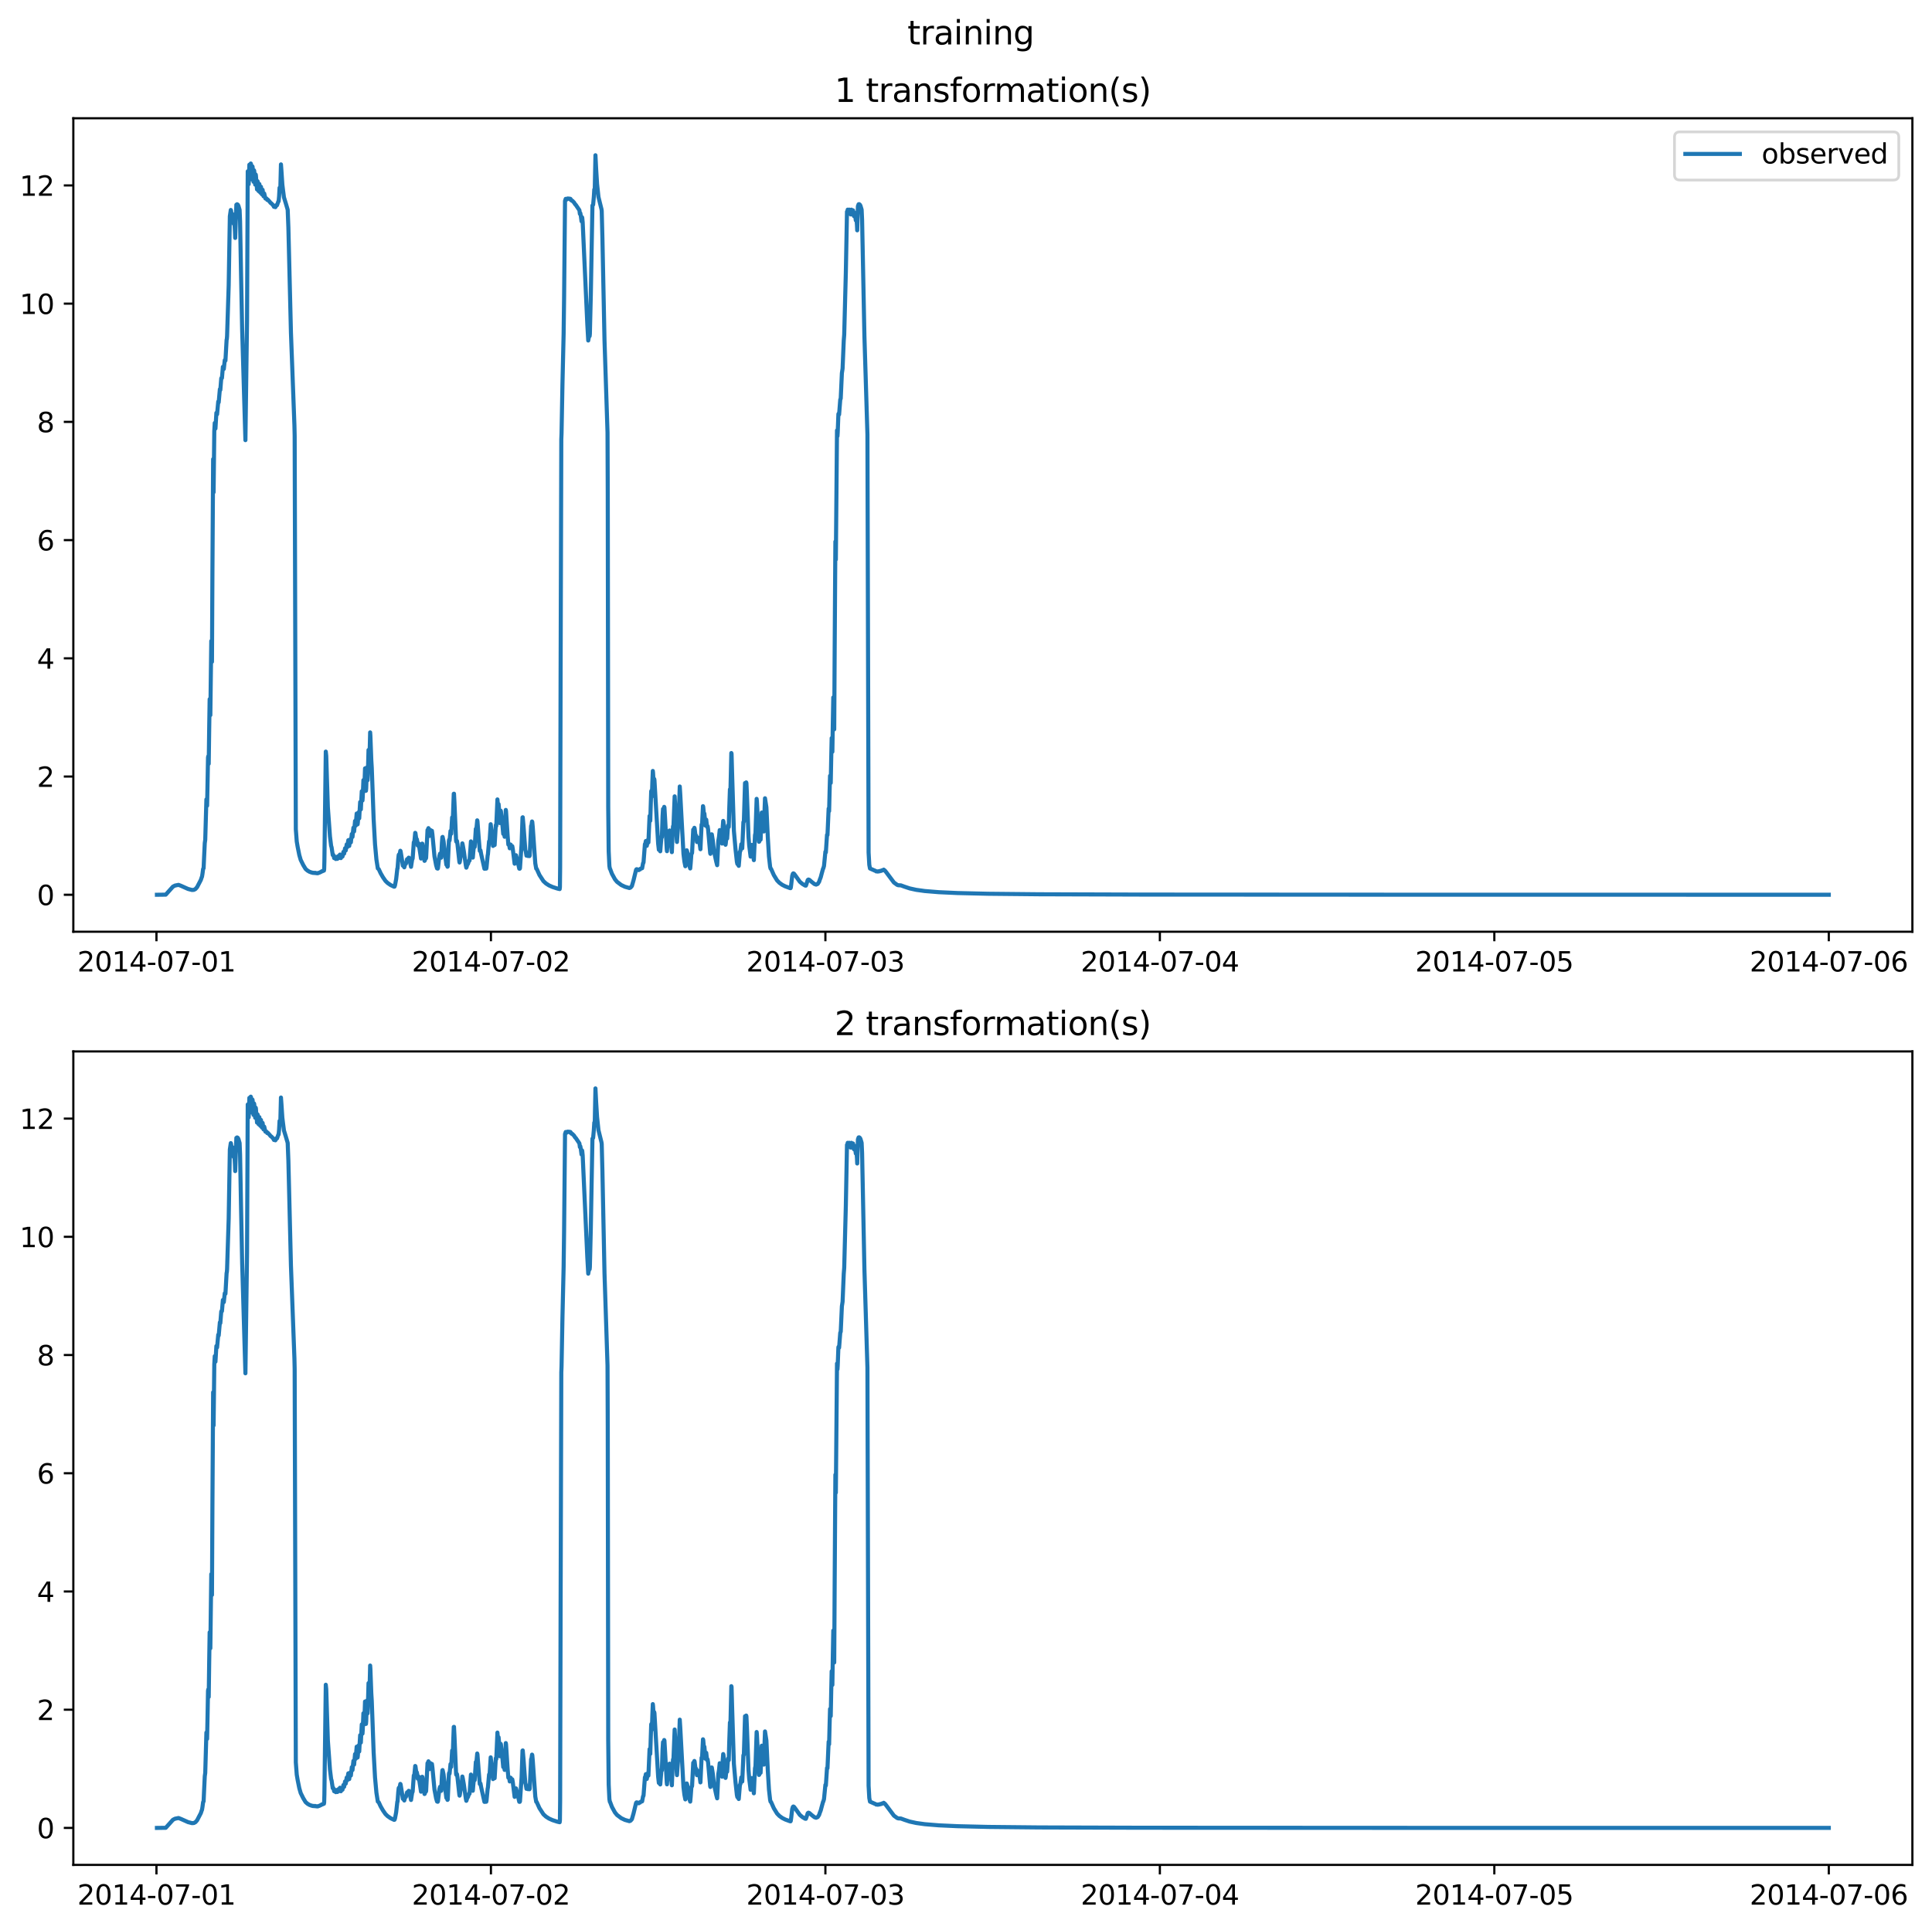 <?xml version="1.0" encoding="utf-8" standalone="no"?>
<!DOCTYPE svg PUBLIC "-//W3C//DTD SVG 1.1//EN"
  "http://www.w3.org/Graphics/SVG/1.1/DTD/svg11.dtd">
<svg xmlns:xlink="http://www.w3.org/1999/xlink" width="709.399pt" height="708.798pt" viewBox="0 0 709.399 708.798" xmlns="http://www.w3.org/2000/svg" version="1.1">
 <defs>
  <style type="text/css">*{stroke-linejoin: round; stroke-linecap: butt}</style>
 </defs>
 <g id="figure_1">
  <g id="patch_1">
   <path d="M 0 708.798 
L 709.399 708.798 
L 709.399 0 
L 0 0 
z
" style="fill: #ffffff"/>
  </g>
  <g id="axes_1">
   <g id="patch_2">
    <path d="M 26.925 342.2 
L 702.199 342.2 
L 702.199 43.44 
L 26.925 43.44 
z
" style="fill: #ffffff"/>
   </g>
   <g id="matplotlib.axis_1">
    <g id="xtick_1">
     <g id="line2d_1">
      <defs>
       <path id="m3bf4ab58c4" d="M 0 0 
L 0 3.5 
" style="stroke: #000000; stroke-width: 0.8"/>
      </defs>
      <g>
       <use xlink:href="#m3bf4ab58c4" x="57.449" y="342.2" style="stroke: #000000; stroke-width: 0.8"/>
      </g>
     </g>
     <g id="text_1">
      <!-- 2014-07-01 -->
      <g transform="translate(28.391 356.798) scale(0.1 -0.1)">
       <defs>
        <path id="DejaVuSans-32" d="M 1228 531 
L 3431 531 
L 3431 0 
L 469 0 
L 469 531 
Q 828 903 1448 1529 
Q 2069 2156 2228 2338 
Q 2531 2678 2651 2914 
Q 2772 3150 2772 3378 
Q 2772 3750 2511 3984 
Q 2250 4219 1831 4219 
Q 1534 4219 1204 4116 
Q 875 4013 500 3803 
L 500 4441 
Q 881 4594 1212 4672 
Q 1544 4750 1819 4750 
Q 2544 4750 2975 4387 
Q 3406 4025 3406 3419 
Q 3406 3131 3298 2873 
Q 3191 2616 2906 2266 
Q 2828 2175 2409 1742 
Q 1991 1309 1228 531 
z
" transform="scale(0.016)"/>
        <path id="DejaVuSans-30" d="M 2034 4250 
Q 1547 4250 1301 3770 
Q 1056 3291 1056 2328 
Q 1056 1369 1301 889 
Q 1547 409 2034 409 
Q 2525 409 2770 889 
Q 3016 1369 3016 2328 
Q 3016 3291 2770 3770 
Q 2525 4250 2034 4250 
z
M 2034 4750 
Q 2819 4750 3233 4129 
Q 3647 3509 3647 2328 
Q 3647 1150 3233 529 
Q 2819 -91 2034 -91 
Q 1250 -91 836 529 
Q 422 1150 422 2328 
Q 422 3509 836 4129 
Q 1250 4750 2034 4750 
z
" transform="scale(0.016)"/>
        <path id="DejaVuSans-31" d="M 794 531 
L 1825 531 
L 1825 4091 
L 703 3866 
L 703 4441 
L 1819 4666 
L 2450 4666 
L 2450 531 
L 3481 531 
L 3481 0 
L 794 0 
L 794 531 
z
" transform="scale(0.016)"/>
        <path id="DejaVuSans-34" d="M 2419 4116 
L 825 1625 
L 2419 1625 
L 2419 4116 
z
M 2253 4666 
L 3047 4666 
L 3047 1625 
L 3713 1625 
L 3713 1100 
L 3047 1100 
L 3047 0 
L 2419 0 
L 2419 1100 
L 313 1100 
L 313 1709 
L 2253 4666 
z
" transform="scale(0.016)"/>
        <path id="DejaVuSans-2d" d="M 313 2009 
L 1997 2009 
L 1997 1497 
L 313 1497 
L 313 2009 
z
" transform="scale(0.016)"/>
        <path id="DejaVuSans-37" d="M 525 4666 
L 3525 4666 
L 3525 4397 
L 1831 0 
L 1172 0 
L 2766 4134 
L 525 4134 
L 525 4666 
z
" transform="scale(0.016)"/>
       </defs>
       <use xlink:href="#DejaVuSans-32"/>
       <use xlink:href="#DejaVuSans-30" x="63.623"/>
       <use xlink:href="#DejaVuSans-31" x="127.246"/>
       <use xlink:href="#DejaVuSans-34" x="190.869"/>
       <use xlink:href="#DejaVuSans-2d" x="254.492"/>
       <use xlink:href="#DejaVuSans-30" x="290.576"/>
       <use xlink:href="#DejaVuSans-37" x="354.199"/>
       <use xlink:href="#DejaVuSans-2d" x="417.822"/>
       <use xlink:href="#DejaVuSans-30" x="453.906"/>
       <use xlink:href="#DejaVuSans-31" x="517.529"/>
      </g>
     </g>
    </g>
    <g id="xtick_2">
     <g id="line2d_2">
      <g>
       <use xlink:href="#m3bf4ab58c4" x="180.26" y="342.2" style="stroke: #000000; stroke-width: 0.8"/>
      </g>
     </g>
     <g id="text_2">
      <!-- 2014-07-02 -->
      <g transform="translate(151.202 356.798) scale(0.1 -0.1)">
       <use xlink:href="#DejaVuSans-32"/>
       <use xlink:href="#DejaVuSans-30" x="63.623"/>
       <use xlink:href="#DejaVuSans-31" x="127.246"/>
       <use xlink:href="#DejaVuSans-34" x="190.869"/>
       <use xlink:href="#DejaVuSans-2d" x="254.492"/>
       <use xlink:href="#DejaVuSans-30" x="290.576"/>
       <use xlink:href="#DejaVuSans-37" x="354.199"/>
       <use xlink:href="#DejaVuSans-2d" x="417.822"/>
       <use xlink:href="#DejaVuSans-30" x="453.906"/>
       <use xlink:href="#DejaVuSans-32" x="517.529"/>
      </g>
     </g>
    </g>
    <g id="xtick_3">
     <g id="line2d_3">
      <g>
       <use xlink:href="#m3bf4ab58c4" x="303.071" y="342.2" style="stroke: #000000; stroke-width: 0.8"/>
      </g>
     </g>
     <g id="text_3">
      <!-- 2014-07-03 -->
      <g transform="translate(274.013 356.798) scale(0.1 -0.1)">
       <defs>
        <path id="DejaVuSans-33" d="M 2597 2516 
Q 3050 2419 3304 2112 
Q 3559 1806 3559 1356 
Q 3559 666 3084 287 
Q 2609 -91 1734 -91 
Q 1441 -91 1130 -33 
Q 819 25 488 141 
L 488 750 
Q 750 597 1062 519 
Q 1375 441 1716 441 
Q 2309 441 2620 675 
Q 2931 909 2931 1356 
Q 2931 1769 2642 2001 
Q 2353 2234 1838 2234 
L 1294 2234 
L 1294 2753 
L 1863 2753 
Q 2328 2753 2575 2939 
Q 2822 3125 2822 3475 
Q 2822 3834 2567 4026 
Q 2313 4219 1838 4219 
Q 1578 4219 1281 4162 
Q 984 4106 628 3988 
L 628 4550 
Q 988 4650 1302 4700 
Q 1616 4750 1894 4750 
Q 2613 4750 3031 4423 
Q 3450 4097 3450 3541 
Q 3450 3153 3228 2886 
Q 3006 2619 2597 2516 
z
" transform="scale(0.016)"/>
       </defs>
       <use xlink:href="#DejaVuSans-32"/>
       <use xlink:href="#DejaVuSans-30" x="63.623"/>
       <use xlink:href="#DejaVuSans-31" x="127.246"/>
       <use xlink:href="#DejaVuSans-34" x="190.869"/>
       <use xlink:href="#DejaVuSans-2d" x="254.492"/>
       <use xlink:href="#DejaVuSans-30" x="290.576"/>
       <use xlink:href="#DejaVuSans-37" x="354.199"/>
       <use xlink:href="#DejaVuSans-2d" x="417.822"/>
       <use xlink:href="#DejaVuSans-30" x="453.906"/>
       <use xlink:href="#DejaVuSans-33" x="517.529"/>
      </g>
     </g>
    </g>
    <g id="xtick_4">
     <g id="line2d_4">
      <g>
       <use xlink:href="#m3bf4ab58c4" x="425.882" y="342.2" style="stroke: #000000; stroke-width: 0.8"/>
      </g>
     </g>
     <g id="text_4">
      <!-- 2014-07-04 -->
      <g transform="translate(396.824 356.798) scale(0.1 -0.1)">
       <use xlink:href="#DejaVuSans-32"/>
       <use xlink:href="#DejaVuSans-30" x="63.623"/>
       <use xlink:href="#DejaVuSans-31" x="127.246"/>
       <use xlink:href="#DejaVuSans-34" x="190.869"/>
       <use xlink:href="#DejaVuSans-2d" x="254.492"/>
       <use xlink:href="#DejaVuSans-30" x="290.576"/>
       <use xlink:href="#DejaVuSans-37" x="354.199"/>
       <use xlink:href="#DejaVuSans-2d" x="417.822"/>
       <use xlink:href="#DejaVuSans-30" x="453.906"/>
       <use xlink:href="#DejaVuSans-34" x="517.529"/>
      </g>
     </g>
    </g>
    <g id="xtick_5">
     <g id="line2d_5">
      <g>
       <use xlink:href="#m3bf4ab58c4" x="548.693" y="342.2" style="stroke: #000000; stroke-width: 0.8"/>
      </g>
     </g>
     <g id="text_5">
      <!-- 2014-07-05 -->
      <g transform="translate(519.635 356.798) scale(0.1 -0.1)">
       <defs>
        <path id="DejaVuSans-35" d="M 691 4666 
L 3169 4666 
L 3169 4134 
L 1269 4134 
L 1269 2991 
Q 1406 3038 1543 3061 
Q 1681 3084 1819 3084 
Q 2600 3084 3056 2656 
Q 3513 2228 3513 1497 
Q 3513 744 3044 326 
Q 2575 -91 1722 -91 
Q 1428 -91 1123 -41 
Q 819 9 494 109 
L 494 744 
Q 775 591 1075 516 
Q 1375 441 1709 441 
Q 2250 441 2565 725 
Q 2881 1009 2881 1497 
Q 2881 1984 2565 2268 
Q 2250 2553 1709 2553 
Q 1456 2553 1204 2497 
Q 953 2441 691 2322 
L 691 4666 
z
" transform="scale(0.016)"/>
       </defs>
       <use xlink:href="#DejaVuSans-32"/>
       <use xlink:href="#DejaVuSans-30" x="63.623"/>
       <use xlink:href="#DejaVuSans-31" x="127.246"/>
       <use xlink:href="#DejaVuSans-34" x="190.869"/>
       <use xlink:href="#DejaVuSans-2d" x="254.492"/>
       <use xlink:href="#DejaVuSans-30" x="290.576"/>
       <use xlink:href="#DejaVuSans-37" x="354.199"/>
       <use xlink:href="#DejaVuSans-2d" x="417.822"/>
       <use xlink:href="#DejaVuSans-30" x="453.906"/>
       <use xlink:href="#DejaVuSans-35" x="517.529"/>
      </g>
     </g>
    </g>
    <g id="xtick_6">
     <g id="line2d_6">
      <g>
       <use xlink:href="#m3bf4ab58c4" x="671.504" y="342.2" style="stroke: #000000; stroke-width: 0.8"/>
      </g>
     </g>
     <g id="text_6">
      <!-- 2014-07-06 -->
      <g transform="translate(642.447 356.798) scale(0.1 -0.1)">
       <defs>
        <path id="DejaVuSans-36" d="M 2113 2584 
Q 1688 2584 1439 2293 
Q 1191 2003 1191 1497 
Q 1191 994 1439 701 
Q 1688 409 2113 409 
Q 2538 409 2786 701 
Q 3034 994 3034 1497 
Q 3034 2003 2786 2293 
Q 2538 2584 2113 2584 
z
M 3366 4563 
L 3366 3988 
Q 3128 4100 2886 4159 
Q 2644 4219 2406 4219 
Q 1781 4219 1451 3797 
Q 1122 3375 1075 2522 
Q 1259 2794 1537 2939 
Q 1816 3084 2150 3084 
Q 2853 3084 3261 2657 
Q 3669 2231 3669 1497 
Q 3669 778 3244 343 
Q 2819 -91 2113 -91 
Q 1303 -91 875 529 
Q 447 1150 447 2328 
Q 447 3434 972 4092 
Q 1497 4750 2381 4750 
Q 2619 4750 2861 4703 
Q 3103 4656 3366 4563 
z
" transform="scale(0.016)"/>
       </defs>
       <use xlink:href="#DejaVuSans-32"/>
       <use xlink:href="#DejaVuSans-30" x="63.623"/>
       <use xlink:href="#DejaVuSans-31" x="127.246"/>
       <use xlink:href="#DejaVuSans-34" x="190.869"/>
       <use xlink:href="#DejaVuSans-2d" x="254.492"/>
       <use xlink:href="#DejaVuSans-30" x="290.576"/>
       <use xlink:href="#DejaVuSans-37" x="354.199"/>
       <use xlink:href="#DejaVuSans-2d" x="417.822"/>
       <use xlink:href="#DejaVuSans-30" x="453.906"/>
       <use xlink:href="#DejaVuSans-36" x="517.529"/>
      </g>
     </g>
    </g>
   </g>
   <g id="matplotlib.axis_2">
    <g id="ytick_1">
     <g id="line2d_7">
      <defs>
       <path id="mc608f44081" d="M 0 0 
L -3.5 0 
" style="stroke: #000000; stroke-width: 0.8"/>
      </defs>
      <g>
       <use xlink:href="#mc608f44081" x="26.925" y="328.62" style="stroke: #000000; stroke-width: 0.8"/>
      </g>
     </g>
     <g id="text_7">
      <!-- 0 -->
      <g transform="translate(13.562 332.419) scale(0.1 -0.1)">
       <use xlink:href="#DejaVuSans-30"/>
      </g>
     </g>
    </g>
    <g id="ytick_2">
     <g id="line2d_8">
      <g>
       <use xlink:href="#mc608f44081" x="26.925" y="285.2" style="stroke: #000000; stroke-width: 0.8"/>
      </g>
     </g>
     <g id="text_8">
      <!-- 2 -->
      <g transform="translate(13.562 288.999) scale(0.1 -0.1)">
       <use xlink:href="#DejaVuSans-32"/>
      </g>
     </g>
    </g>
    <g id="ytick_3">
     <g id="line2d_9">
      <g>
       <use xlink:href="#mc608f44081" x="26.925" y="241.781" style="stroke: #000000; stroke-width: 0.8"/>
      </g>
     </g>
     <g id="text_9">
      <!-- 4 -->
      <g transform="translate(13.562 245.58) scale(0.1 -0.1)">
       <use xlink:href="#DejaVuSans-34"/>
      </g>
     </g>
    </g>
    <g id="ytick_4">
     <g id="line2d_10">
      <g>
       <use xlink:href="#mc608f44081" x="26.925" y="198.361" style="stroke: #000000; stroke-width: 0.8"/>
      </g>
     </g>
     <g id="text_10">
      <!-- 6 -->
      <g transform="translate(13.562 202.16) scale(0.1 -0.1)">
       <use xlink:href="#DejaVuSans-36"/>
      </g>
     </g>
    </g>
    <g id="ytick_5">
     <g id="line2d_11">
      <g>
       <use xlink:href="#mc608f44081" x="26.925" y="154.941" style="stroke: #000000; stroke-width: 0.8"/>
      </g>
     </g>
     <g id="text_11">
      <!-- 8 -->
      <g transform="translate(13.562 158.74) scale(0.1 -0.1)">
       <defs>
        <path id="DejaVuSans-38" d="M 2034 2216 
Q 1584 2216 1326 1975 
Q 1069 1734 1069 1313 
Q 1069 891 1326 650 
Q 1584 409 2034 409 
Q 2484 409 2743 651 
Q 3003 894 3003 1313 
Q 3003 1734 2745 1975 
Q 2488 2216 2034 2216 
z
M 1403 2484 
Q 997 2584 770 2862 
Q 544 3141 544 3541 
Q 544 4100 942 4425 
Q 1341 4750 2034 4750 
Q 2731 4750 3128 4425 
Q 3525 4100 3525 3541 
Q 3525 3141 3298 2862 
Q 3072 2584 2669 2484 
Q 3125 2378 3379 2068 
Q 3634 1759 3634 1313 
Q 3634 634 3220 271 
Q 2806 -91 2034 -91 
Q 1263 -91 848 271 
Q 434 634 434 1313 
Q 434 1759 690 2068 
Q 947 2378 1403 2484 
z
M 1172 3481 
Q 1172 3119 1398 2916 
Q 1625 2713 2034 2713 
Q 2441 2713 2670 2916 
Q 2900 3119 2900 3481 
Q 2900 3844 2670 4047 
Q 2441 4250 2034 4250 
Q 1625 4250 1398 4047 
Q 1172 3844 1172 3481 
z
" transform="scale(0.016)"/>
       </defs>
       <use xlink:href="#DejaVuSans-38"/>
      </g>
     </g>
    </g>
    <g id="ytick_6">
     <g id="line2d_12">
      <g>
       <use xlink:href="#mc608f44081" x="26.925" y="111.521" style="stroke: #000000; stroke-width: 0.8"/>
      </g>
     </g>
     <g id="text_12">
      <!-- 10 -->
      <g transform="translate(7.2 115.321) scale(0.1 -0.1)">
       <use xlink:href="#DejaVuSans-31"/>
       <use xlink:href="#DejaVuSans-30" x="63.623"/>
      </g>
     </g>
    </g>
    <g id="ytick_7">
     <g id="line2d_13">
      <g>
       <use xlink:href="#mc608f44081" x="26.925" y="68.102" style="stroke: #000000; stroke-width: 0.8"/>
      </g>
     </g>
     <g id="text_13">
      <!-- 12 -->
      <g transform="translate(7.2 71.901) scale(0.1 -0.1)">
       <use xlink:href="#DejaVuSans-31"/>
       <use xlink:href="#DejaVuSans-32" x="63.623"/>
      </g>
     </g>
    </g>
   </g>
   <g id="line2d_14">
    <path d="M 57.619 328.62 
L 60.86 328.579 
L 63.504 325.631 
L 64.272 325.239 
L 65.551 324.984 
L 66.404 325.306 
L 69.048 326.487 
L 70.497 326.862 
L 71.18 326.821 
L 71.777 326.5 
L 72.374 325.815 
L 73.738 323.192 
L 74.079 322.162 
L 74.165 322.003 
L 74.335 320.988 
L 74.591 319.085 
L 74.762 318.872 
L 74.932 315.04 
L 75.188 309.635 
L 75.359 308.446 
L 75.785 293.58 
L 75.87 293.82 
L 76.041 295.916 
L 76.211 287.538 
L 76.382 278.249 
L 76.467 277.743 
L 76.638 280.523 
L 76.808 267.908 
L 76.979 256.78 
L 77.064 256.855 
L 77.235 262.65 
L 77.405 248.804 
L 77.576 235.412 
L 77.661 235.977 
L 77.832 243.056 
L 78.002 209.47 
L 78.258 168.62 
L 78.429 180.797 
L 78.685 158.355 
L 78.855 155.345 
L 78.941 155.418 
L 79.111 157.392 
L 79.452 151.641 
L 79.538 151.701 
L 79.708 152.16 
L 80.135 147.476 
L 80.22 147.543 
L 80.305 147.771 
L 80.732 142.935 
L 80.817 143.286 
L 80.902 143.213 
L 81.243 138.913 
L 81.329 138.782 
L 81.414 138.931 
L 81.499 138.829 
L 81.84 134.729 
L 82.011 134.724 
L 82.181 135.515 
L 82.523 132.266 
L 82.778 132.441 
L 83.205 124.816 
L 83.29 124.512 
L 83.375 123.458 
L 83.972 104.84 
L 84.399 79.437 
L 84.74 77.114 
L 84.825 77.274 
L 85.081 79.244 
L 85.166 80.08 
L 85.252 79.84 
L 85.422 78.676 
L 85.593 79.562 
L 85.849 82.249 
L 85.934 81.951 
L 86.019 81.788 
L 86.105 82.175 
L 86.275 85.105 
L 86.36 87.391 
L 86.787 75.2 
L 87.043 75.02 
L 87.299 75.154 
L 87.554 75.618 
L 87.981 77.102 
L 88.151 81.264 
L 88.493 99.941 
L 88.919 121.171 
L 90.113 161.655 
L 90.71 117.369 
L 90.966 62.924 
L 91.307 67.665 
L 91.563 60.49 
L 91.904 65.778 
L 92.075 60.047 
L 92.16 60.191 
L 92.501 65.911 
L 92.672 61.089 
L 92.757 61.314 
L 93.098 66.777 
L 93.269 62.54 
L 93.354 62.814 
L 93.695 67.798 
L 93.866 64.063 
L 93.951 64.287 
L 94.377 69.58 
L 94.548 66.539 
L 94.633 66.675 
L 94.974 70.199 
L 95.145 67.541 
L 95.23 67.584 
L 95.571 70.752 
L 95.742 68.545 
L 95.827 68.599 
L 96.168 71.385 
L 96.339 69.644 
L 96.424 69.698 
L 96.765 72.086 
L 97.021 71.073 
L 97.192 71.813 
L 97.448 72.908 
L 97.874 72.916 
L 98.13 73.435 
L 98.3 73.291 
L 99.153 74.239 
L 99.324 74.511 
L 99.665 74.709 
L 100.006 75.096 
L 100.262 75.325 
L 100.603 75.959 
L 100.688 75.861 
L 100.859 75.766 
L 101.115 76.08 
L 101.2 75.968 
L 101.456 75.347 
L 101.712 75.373 
L 102.224 73.931 
L 102.309 73.93 
L 102.479 72.114 
L 102.65 68.967 
L 102.735 69.154 
L 102.906 70.203 
L 103.162 60.377 
L 103.332 62.653 
L 103.673 67.785 
L 103.929 69.877 
L 104.27 72.498 
L 104.953 74.718 
L 105.55 76.749 
L 105.635 77.071 
L 105.891 83.622 
L 106.829 122.14 
L 108.108 156.222 
L 108.194 160.004 
L 108.62 304.567 
L 108.961 309.06 
L 109.302 311.07 
L 109.899 314.043 
L 110.411 315.82 
L 111.349 317.712 
L 112.202 319.126 
L 112.884 319.724 
L 113.652 320.181 
L 113.908 320.257 
L 114.249 320.407 
L 114.505 320.434 
L 114.761 320.565 
L 115.102 320.526 
L 115.358 320.635 
L 115.699 320.546 
L 116.125 320.703 
L 116.381 320.647 
L 116.637 320.726 
L 117.063 320.552 
L 117.234 320.525 
L 117.66 320.291 
L 117.831 320.26 
L 118.172 319.991 
L 118.428 319.975 
L 118.769 319.689 
L 118.94 319.757 
L 119.025 319.25 
L 119.11 316.363 
L 119.622 276.038 
L 119.792 277.64 
L 120.048 286.146 
L 120.389 296.532 
L 121.157 307.168 
L 121.583 310.659 
L 121.754 311.196 
L 122.18 314.04 
L 122.266 313.946 
L 122.351 313.904 
L 122.522 314.317 
L 122.692 315.156 
L 122.777 315.112 
L 123.033 314.658 
L 123.289 315.49 
L 123.374 315.371 
L 123.63 314.714 
L 123.801 315.191 
L 123.886 315.431 
L 124.057 314.851 
L 124.227 314.419 
L 124.398 314.869 
L 124.483 315.108 
L 124.654 314.39 
L 124.824 313.867 
L 124.91 313.984 
L 125.165 315.157 
L 125.251 314.972 
L 125.507 313.947 
L 125.592 314.047 
L 125.762 314.578 
L 126.104 312.852 
L 126.189 312.941 
L 126.359 313.522 
L 126.701 311.55 
L 126.786 311.651 
L 126.956 312.342 
L 127.298 310.123 
L 127.383 310.268 
L 127.553 311.077 
L 127.724 309.639 
L 127.895 308.573 
L 127.98 308.732 
L 128.236 310.688 
L 128.406 309.327 
L 128.577 308.271 
L 128.662 308.433 
L 128.833 309.377 
L 129.174 306.315 
L 129.259 306.42 
L 129.43 307.374 
L 129.6 305.524 
L 129.771 303.994 
L 129.856 304.156 
L 130.027 305.354 
L 130.368 301.506 
L 130.453 301.741 
L 130.624 303.227 
L 130.794 300.82 
L 130.965 298.79 
L 131.05 299.103 
L 131.306 302.749 
L 131.391 302.127 
L 131.647 298.352 
L 131.732 298.658 
L 131.903 300.548 
L 132.074 297.331 
L 132.244 294.562 
L 132.329 294.935 
L 132.5 297.272 
L 132.671 293.737 
L 132.841 290.594 
L 132.926 291.125 
L 133.097 294 
L 133.182 292.783 
L 133.438 286.518 
L 133.523 287.19 
L 133.694 290.621 
L 133.779 289.281 
L 134.035 282.194 
L 134.12 283.06 
L 134.376 290.422 
L 134.462 289.507 
L 134.717 281.854 
L 134.803 282.646 
L 134.973 286.558 
L 135.059 284.694 
L 135.314 275.436 
L 135.4 276.376 
L 135.57 281.195 
L 135.656 279.206 
L 135.911 268.984 
L 135.997 270.178 
L 136.338 279.166 
L 136.508 281.98 
L 137.191 300.797 
L 137.702 310.078 
L 138.214 315.686 
L 138.726 318.947 
L 139.067 319.198 
L 139.749 320.683 
L 140.602 322.164 
L 141.54 323.529 
L 142.308 324.278 
L 143.416 325.05 
L 144.696 325.657 
L 144.866 325.621 
L 145.037 325.139 
L 145.463 322.862 
L 145.89 319.029 
L 145.975 318.965 
L 146.231 315.476 
L 146.401 313.958 
L 146.487 313.835 
L 146.657 314.184 
L 146.998 312.456 
L 147.084 312.58 
L 147.34 314.13 
L 147.937 317.952 
L 148.192 318.032 
L 148.448 318.548 
L 148.619 317.902 
L 148.875 317.11 
L 149.045 317.217 
L 149.472 315.548 
L 149.728 316.249 
L 149.813 316.046 
L 150.069 314.991 
L 150.154 315.021 
L 150.41 315.955 
L 150.922 318.36 
L 151.092 317.259 
L 151.348 315.58 
L 151.433 315.524 
L 151.519 315.31 
L 151.945 309.329 
L 152.03 309.428 
L 152.116 309.48 
L 152.457 305.876 
L 152.542 305.955 
L 152.883 308.405 
L 152.968 308.238 
L 153.054 308.193 
L 153.224 309.057 
L 153.395 310.544 
L 153.48 310.475 
L 153.651 309.753 
L 153.736 309.789 
L 154.248 313.072 
L 154.589 315.312 
L 154.759 312.905 
L 155.015 309.833 
L 155.101 309.897 
L 155.356 311.593 
L 155.868 316.165 
L 155.953 316.108 
L 156.209 315.098 
L 156.295 315.105 
L 156.38 315.302 
L 156.465 315.073 
L 156.977 304.837 
L 157.062 304.961 
L 157.318 304.15 
L 157.489 305.237 
L 157.659 307.029 
L 157.744 306.776 
L 158 304.798 
L 158.086 305.061 
L 158.256 306.399 
L 158.341 306.243 
L 158.597 305.124 
L 158.768 306.393 
L 159.535 314.563 
L 160.132 317.755 
L 160.474 318.928 
L 160.729 319.015 
L 160.815 318.826 
L 161.326 314.398 
L 161.582 313.514 
L 161.668 313.563 
L 161.838 314.327 
L 162.009 315.005 
L 162.265 309.523 
L 162.435 307.452 
L 162.52 307.374 
L 162.862 308.944 
L 163.885 317.557 
L 164.141 317.859 
L 164.311 318.325 
L 164.397 318.222 
L 164.567 314.612 
L 164.823 308.869 
L 164.908 308.411 
L 164.994 308.546 
L 165.079 308.684 
L 165.42 305.182 
L 165.505 305.289 
L 165.676 306.217 
L 165.847 303.044 
L 166.017 300.202 
L 166.102 300.102 
L 166.273 301.196 
L 166.444 296.118 
L 166.614 291.532 
L 166.699 291.503 
L 166.87 294.731 
L 167.467 308.742 
L 167.552 309.131 
L 167.723 308.768 
L 167.808 308.913 
L 167.979 310.106 
L 168.661 316.378 
L 168.746 316.771 
L 168.832 316.482 
L 169.173 314.215 
L 169.343 314.227 
L 169.77 309.743 
L 169.94 310.489 
L 170.281 312.476 
L 171.049 317.855 
L 171.22 318.667 
L 171.305 318.519 
L 171.646 317.265 
L 171.817 317.322 
L 172.243 316.016 
L 172.328 316.164 
L 172.414 316.066 
L 172.925 309.019 
L 173.096 310.08 
L 173.608 314.975 
L 173.778 312.957 
L 174.034 310.389 
L 174.119 310.502 
L 174.29 311.077 
L 174.716 304.409 
L 174.802 304.674 
L 174.887 304.955 
L 175.228 301.287 
L 175.313 301.616 
L 175.74 307.337 
L 176.166 312.501 
L 176.337 312.215 
L 176.422 312.304 
L 176.678 313.702 
L 177.872 319.053 
L 178.554 319.002 
L 178.639 318.606 
L 179.066 314.136 
L 179.151 313.83 
L 179.578 308.984 
L 179.748 309.321 
L 180.175 302.708 
L 180.345 304.083 
L 180.686 306.914 
L 181.027 310.69 
L 181.113 310.565 
L 181.369 309.354 
L 181.624 310.359 
L 182.051 303.033 
L 182.136 303.29 
L 182.221 303.368 
L 182.648 293.602 
L 182.733 294.589 
L 182.904 296.066 
L 183.074 295.318 
L 183.245 297.149 
L 183.501 302.289 
L 183.586 301.737 
L 183.842 297.736 
L 183.927 298.006 
L 184.268 301.278 
L 184.439 302.538 
L 184.78 306.265 
L 184.951 305.575 
L 185.036 305.669 
L 185.292 307.321 
L 185.462 302.805 
L 185.718 297.456 
L 185.803 297.912 
L 186.4 307.074 
L 186.656 310.185 
L 186.827 309.826 
L 186.912 309.956 
L 187.168 311.556 
L 187.253 311.333 
L 187.509 310.192 
L 187.68 311.008 
L 187.765 311.488 
L 187.85 311.398 
L 188.021 310.738 
L 188.106 310.791 
L 188.277 311.751 
L 188.959 317.216 
L 189.044 316.842 
L 189.385 314.095 
L 189.471 314.103 
L 189.982 315.994 
L 190.665 319.032 
L 190.835 319.048 
L 190.921 318.922 
L 191.518 310.108 
L 191.859 300.225 
L 191.944 300.158 
L 192.2 303.046 
L 192.882 312.15 
L 193.053 312.677 
L 193.309 314.26 
L 193.394 314.189 
L 193.65 313.483 
L 193.82 314.065 
L 193.906 314.393 
L 193.991 314.311 
L 194.247 313.785 
L 194.417 314.414 
L 194.503 314.218 
L 195.014 303.357 
L 195.1 303.474 
L 195.355 301.698 
L 195.441 301.832 
L 195.611 303.684 
L 196.549 317.082 
L 196.89 319.022 
L 197.061 319.099 
L 198.084 321.367 
L 199.534 323.606 
L 200.472 324.468 
L 201.581 325.18 
L 202.86 325.753 
L 204.651 326.334 
L 205.504 326.534 
L 205.59 325.801 
L 205.675 318.562 
L 205.845 247.311 
L 206.101 161.308 
L 206.187 159.211 
L 206.528 140.932 
L 206.954 122.587 
L 207.125 109.536 
L 207.466 73.797 
L 207.722 73.028 
L 207.892 73.147 
L 207.978 73.338 
L 208.404 72.905 
L 208.745 72.932 
L 209.001 72.93 
L 209.086 72.967 
L 209.257 73.21 
L 209.427 73.009 
L 209.598 73.218 
L 209.854 73.652 
L 210.195 73.753 
L 210.536 74.144 
L 210.707 74.276 
L 211.218 75.072 
L 211.389 75.191 
L 212.754 77.216 
L 212.924 78.57 
L 213.009 78.252 
L 213.095 78.295 
L 213.265 79.267 
L 213.521 81.277 
L 213.692 79.757 
L 213.777 79.917 
L 213.948 81.613 
L 215.653 119.071 
L 215.994 125.057 
L 216.08 124.543 
L 216.421 122.948 
L 216.506 123.437 
L 216.591 122.601 
L 216.933 108.47 
L 217.53 75.493 
L 217.7 75.238 
L 217.785 75.193 
L 218.041 72.394 
L 218.212 69.57 
L 218.382 69.706 
L 218.638 57.02 
L 218.894 62.05 
L 219.235 67.531 
L 219.747 72.353 
L 220.259 74.428 
L 220.856 76.831 
L 220.941 77.426 
L 221.197 87.443 
L 221.964 125.006 
L 223.073 158.841 
L 223.158 181.44 
L 223.329 296.366 
L 223.5 312.673 
L 223.755 318.008 
L 223.926 319.036 
L 224.011 319.09 
L 224.694 320.908 
L 225.802 322.936 
L 226.57 323.871 
L 228.105 325.036 
L 229.47 325.683 
L 231.09 326.139 
L 231.516 325.985 
L 232.028 325.4 
L 232.625 323.3 
L 233.563 319.411 
L 233.734 319.237 
L 234.16 319.314 
L 234.501 319.579 
L 234.843 319.286 
L 235.013 319.313 
L 235.184 319.052 
L 235.781 318.865 
L 236.122 316.995 
L 236.207 316.953 
L 236.292 316.74 
L 236.804 310.036 
L 236.889 310.123 
L 237.145 308.876 
L 237.231 308.959 
L 237.486 310.653 
L 237.572 310.269 
L 237.828 308.54 
L 237.913 308.761 
L 238.083 309.415 
L 238.51 299.68 
L 238.595 299.927 
L 238.766 301.447 
L 238.936 295.927 
L 239.107 290.632 
L 239.192 290.402 
L 239.363 292.503 
L 239.533 287.32 
L 239.704 283.144 
L 239.789 283.84 
L 240.045 288.127 
L 240.216 286.083 
L 240.301 286.48 
L 241.665 309.856 
L 241.921 312.108 
L 242.177 311.638 
L 242.433 312.659 
L 242.859 307.367 
L 242.945 307.582 
L 243.03 307.507 
L 243.286 299.746 
L 243.456 297.104 
L 243.627 298.358 
L 243.712 298.041 
L 243.883 296.336 
L 243.968 296.526 
L 244.224 300.951 
L 244.821 311.899 
L 244.906 312.618 
L 245.077 310.178 
L 245.333 307.296 
L 245.503 307.658 
L 245.844 305.014 
L 245.93 305.299 
L 246.271 308.664 
L 246.697 312.964 
L 246.953 306.273 
L 247.124 303.47 
L 247.294 303.133 
L 247.721 292.478 
L 247.891 295.424 
L 248.488 308.234 
L 248.574 309.235 
L 248.744 306.685 
L 249 303.494 
L 249.085 303.827 
L 249.171 303.747 
L 249.341 296.58 
L 249.597 288.856 
L 249.768 291.5 
L 250.962 313.632 
L 251.303 316.436 
L 251.644 318.149 
L 251.814 316.021 
L 252.07 312.531 
L 252.156 312.282 
L 252.326 312.754 
L 252.667 315.219 
L 253.179 318.142 
L 253.435 318.962 
L 253.605 317.112 
L 253.861 313.697 
L 253.947 313.392 
L 254.032 313.443 
L 254.117 313.225 
L 254.544 304.698 
L 254.629 304.73 
L 254.714 305.03 
L 254.97 304.028 
L 255.055 304.27 
L 255.396 307.071 
L 255.482 306.895 
L 255.567 306.822 
L 255.652 307.058 
L 255.908 309.249 
L 255.993 308.983 
L 256.249 307.655 
L 256.335 307.912 
L 256.59 309.368 
L 256.761 309.154 
L 256.932 309.997 
L 257.187 311.899 
L 257.614 302.832 
L 257.699 302.867 
L 257.784 302.891 
L 258.125 296.075 
L 258.211 296.325 
L 258.467 299.089 
L 258.637 298.803 
L 258.808 300.606 
L 258.978 303.172 
L 259.064 302.968 
L 259.319 301.033 
L 259.49 302.581 
L 259.661 303.729 
L 259.831 303.449 
L 260.002 304.614 
L 260.769 313.312 
L 260.855 313.587 
L 261.025 310.4 
L 261.281 306.419 
L 261.366 306.433 
L 261.707 308.544 
L 262.219 313.066 
L 262.39 313.653 
L 262.987 316.432 
L 263.328 317.755 
L 263.498 314.345 
L 263.754 308.83 
L 264.01 307.34 
L 264.266 304.863 
L 264.351 305.089 
L 264.692 306.96 
L 264.863 307.611 
L 265.119 309.818 
L 265.375 303.721 
L 265.545 301.498 
L 265.631 301.735 
L 266.142 306.591 
L 266.398 310.257 
L 266.483 309.845 
L 266.739 307.286 
L 266.825 307.289 
L 266.995 307.975 
L 267.166 305.435 
L 267.336 303.135 
L 267.422 303.068 
L 267.592 303.716 
L 267.763 297.25 
L 268.019 289.891 
L 268.189 291.293 
L 268.53 276.565 
L 268.616 276.814 
L 268.871 285.861 
L 269.468 305.068 
L 270.065 311.828 
L 270.577 316.536 
L 270.748 317.302 
L 271.004 317.515 
L 271.259 318.004 
L 271.43 315.922 
L 271.686 312.787 
L 271.856 312.544 
L 272.198 310.051 
L 272.283 310.23 
L 272.539 311.584 
L 272.965 301.925 
L 273.05 301.97 
L 273.136 301.748 
L 273.562 287.594 
L 273.647 288.709 
L 273.733 290.18 
L 273.818 289.839 
L 273.989 287.351 
L 274.074 287.619 
L 274.244 291.38 
L 274.841 307.295 
L 275.097 310.543 
L 275.609 314.612 
L 275.694 313.951 
L 276.035 310.305 
L 276.121 310.472 
L 276.377 312.444 
L 276.803 315.905 
L 276.974 311.919 
L 277.229 306.726 
L 277.4 305.947 
L 277.826 293.391 
L 277.912 294.094 
L 278.679 309.162 
L 278.765 309.115 
L 279.02 307.506 
L 279.106 307.674 
L 279.276 308.385 
L 279.703 298.423 
L 279.788 298.8 
L 280.044 300.51 
L 280.214 301.994 
L 280.47 305.367 
L 280.641 299.945 
L 280.897 293.181 
L 281.408 296.475 
L 281.92 307.377 
L 282.347 314.485 
L 282.773 318.315 
L 282.944 319.007 
L 283.114 319.081 
L 284.138 321.39 
L 285.332 323.347 
L 286.184 324.222 
L 287.208 324.962 
L 288.317 325.522 
L 290.022 326.151 
L 290.278 326.198 
L 290.363 326.026 
L 290.534 324.757 
L 290.875 321.721 
L 291.131 320.889 
L 291.302 320.755 
L 291.557 320.886 
L 292.069 321.572 
L 293.69 323.842 
L 294.628 324.631 
L 295.651 325.25 
L 295.907 325.265 
L 296.078 324.809 
L 296.589 323.21 
L 296.845 323.023 
L 297.186 323.14 
L 298.039 323.891 
L 299.063 324.688 
L 299.66 324.887 
L 300.257 324.635 
L 300.768 323.838 
L 301.024 323.05 
L 301.365 322.179 
L 301.621 321.189 
L 302.218 319.01 
L 302.303 318.936 
L 302.559 318.043 
L 303.071 312.807 
L 303.242 313.054 
L 303.668 306.603 
L 303.753 306.735 
L 303.839 306.68 
L 304.265 296.961 
L 304.35 297.558 
L 304.436 297.906 
L 304.606 291.049 
L 304.777 284.934 
L 304.862 284.911 
L 305.033 287.539 
L 305.203 278.838 
L 305.374 271.075 
L 305.459 271.542 
L 305.63 276.102 
L 305.8 265.463 
L 305.971 256.14 
L 306.056 256.797 
L 306.312 267.862 
L 306.482 237.744 
L 306.738 198.894 
L 306.909 205.503 
L 307.335 158.056 
L 307.506 160.18 
L 307.591 158.842 
L 307.847 152.048 
L 307.932 151.878 
L 308.103 152.258 
L 308.529 146.741 
L 308.7 146.399 
L 309.126 137.04 
L 309.382 135.375 
L 309.809 125.13 
L 309.979 122.928 
L 310.576 100.115 
L 311.003 77.722 
L 311.088 78.288 
L 311.258 76.998 
L 311.344 77.061 
L 311.514 77.037 
L 311.6 77.201 
L 311.685 77.927 
L 311.855 76.993 
L 311.941 77.043 
L 312.197 77.103 
L 312.367 78.757 
L 312.623 76.998 
L 312.708 77.086 
L 312.964 78.755 
L 313.049 78.328 
L 313.22 77.249 
L 313.391 77.986 
L 313.561 79.381 
L 313.646 79.155 
L 313.817 78.17 
L 313.988 79.104 
L 314.243 80.94 
L 314.414 80.019 
L 314.499 80.334 
L 314.67 82.784 
L 314.755 84.595 
L 315.011 75.754 
L 315.267 75.028 
L 315.437 74.975 
L 315.693 75.132 
L 315.949 75.573 
L 316.376 77.002 
L 316.546 80.777 
L 316.802 93.495 
L 317.399 123.424 
L 318.508 159.613 
L 318.934 313.101 
L 319.19 317.622 
L 319.446 318.967 
L 321.237 319.761 
L 321.493 319.858 
L 321.748 320.05 
L 322.09 320.013 
L 322.345 320.102 
L 322.687 319.964 
L 322.942 320.013 
L 323.284 319.824 
L 323.539 319.854 
L 323.881 319.631 
L 324.136 319.65 
L 324.478 319.391 
L 324.989 319.803 
L 325.501 320.459 
L 328.23 324.111 
L 329.424 324.979 
L 329.851 325.122 
L 330.789 325.166 
L 332.068 325.636 
L 334.03 326.288 
L 336.418 326.811 
L 339.573 327.25 
L 344.69 327.67 
L 351.598 327.987 
L 362.856 328.252 
L 381.448 328.44 
L 418.292 328.553 
L 521.999 328.604 
L 671.504 328.613 
L 671.504 328.613 
" clip-path="url(#p22ea48c5a0)" style="fill: none; stroke: #1f77b4; stroke-width: 1.5; stroke-linecap: square"/>
   </g>
   <g id="patch_3">
    <path d="M 26.925 342.2 
L 26.925 43.44 
" style="fill: none; stroke: #000000; stroke-width: 0.8; stroke-linejoin: miter; stroke-linecap: square"/>
   </g>
   <g id="patch_4">
    <path d="M 702.199 342.2 
L 702.199 43.44 
" style="fill: none; stroke: #000000; stroke-width: 0.8; stroke-linejoin: miter; stroke-linecap: square"/>
   </g>
   <g id="patch_5">
    <path d="M 26.925 342.2 
L 702.199 342.2 
" style="fill: none; stroke: #000000; stroke-width: 0.8; stroke-linejoin: miter; stroke-linecap: square"/>
   </g>
   <g id="patch_6">
    <path d="M 26.925 43.44 
L 702.199 43.44 
" style="fill: none; stroke: #000000; stroke-width: 0.8; stroke-linejoin: miter; stroke-linecap: square"/>
   </g>
   <g id="text_14">
    <!-- 1 transformation(s) -->
    <g transform="translate(306.447 37.44) scale(0.12 -0.12)">
     <defs>
      <path id="DejaVuSans-20" transform="scale(0.016)"/>
      <path id="DejaVuSans-74" d="M 1172 4494 
L 1172 3500 
L 2356 3500 
L 2356 3053 
L 1172 3053 
L 1172 1153 
Q 1172 725 1289 603 
Q 1406 481 1766 481 
L 2356 481 
L 2356 0 
L 1766 0 
Q 1100 0 847 248 
Q 594 497 594 1153 
L 594 3053 
L 172 3053 
L 172 3500 
L 594 3500 
L 594 4494 
L 1172 4494 
z
" transform="scale(0.016)"/>
      <path id="DejaVuSans-72" d="M 2631 2963 
Q 2534 3019 2420 3045 
Q 2306 3072 2169 3072 
Q 1681 3072 1420 2755 
Q 1159 2438 1159 1844 
L 1159 0 
L 581 0 
L 581 3500 
L 1159 3500 
L 1159 2956 
Q 1341 3275 1631 3429 
Q 1922 3584 2338 3584 
Q 2397 3584 2469 3576 
Q 2541 3569 2628 3553 
L 2631 2963 
z
" transform="scale(0.016)"/>
      <path id="DejaVuSans-61" d="M 2194 1759 
Q 1497 1759 1228 1600 
Q 959 1441 959 1056 
Q 959 750 1161 570 
Q 1363 391 1709 391 
Q 2188 391 2477 730 
Q 2766 1069 2766 1631 
L 2766 1759 
L 2194 1759 
z
M 3341 1997 
L 3341 0 
L 2766 0 
L 2766 531 
Q 2569 213 2275 61 
Q 1981 -91 1556 -91 
Q 1019 -91 701 211 
Q 384 513 384 1019 
Q 384 1609 779 1909 
Q 1175 2209 1959 2209 
L 2766 2209 
L 2766 2266 
Q 2766 2663 2505 2880 
Q 2244 3097 1772 3097 
Q 1472 3097 1187 3025 
Q 903 2953 641 2809 
L 641 3341 
Q 956 3463 1253 3523 
Q 1550 3584 1831 3584 
Q 2591 3584 2966 3190 
Q 3341 2797 3341 1997 
z
" transform="scale(0.016)"/>
      <path id="DejaVuSans-6e" d="M 3513 2113 
L 3513 0 
L 2938 0 
L 2938 2094 
Q 2938 2591 2744 2837 
Q 2550 3084 2163 3084 
Q 1697 3084 1428 2787 
Q 1159 2491 1159 1978 
L 1159 0 
L 581 0 
L 581 3500 
L 1159 3500 
L 1159 2956 
Q 1366 3272 1645 3428 
Q 1925 3584 2291 3584 
Q 2894 3584 3203 3211 
Q 3513 2838 3513 2113 
z
" transform="scale(0.016)"/>
      <path id="DejaVuSans-73" d="M 2834 3397 
L 2834 2853 
Q 2591 2978 2328 3040 
Q 2066 3103 1784 3103 
Q 1356 3103 1142 2972 
Q 928 2841 928 2578 
Q 928 2378 1081 2264 
Q 1234 2150 1697 2047 
L 1894 2003 
Q 2506 1872 2764 1633 
Q 3022 1394 3022 966 
Q 3022 478 2636 193 
Q 2250 -91 1575 -91 
Q 1294 -91 989 -36 
Q 684 19 347 128 
L 347 722 
Q 666 556 975 473 
Q 1284 391 1588 391 
Q 1994 391 2212 530 
Q 2431 669 2431 922 
Q 2431 1156 2273 1281 
Q 2116 1406 1581 1522 
L 1381 1569 
Q 847 1681 609 1914 
Q 372 2147 372 2553 
Q 372 3047 722 3315 
Q 1072 3584 1716 3584 
Q 2034 3584 2315 3537 
Q 2597 3491 2834 3397 
z
" transform="scale(0.016)"/>
      <path id="DejaVuSans-66" d="M 2375 4863 
L 2375 4384 
L 1825 4384 
Q 1516 4384 1395 4259 
Q 1275 4134 1275 3809 
L 1275 3500 
L 2222 3500 
L 2222 3053 
L 1275 3053 
L 1275 0 
L 697 0 
L 697 3053 
L 147 3053 
L 147 3500 
L 697 3500 
L 697 3744 
Q 697 4328 969 4595 
Q 1241 4863 1831 4863 
L 2375 4863 
z
" transform="scale(0.016)"/>
      <path id="DejaVuSans-6f" d="M 1959 3097 
Q 1497 3097 1228 2736 
Q 959 2375 959 1747 
Q 959 1119 1226 758 
Q 1494 397 1959 397 
Q 2419 397 2687 759 
Q 2956 1122 2956 1747 
Q 2956 2369 2687 2733 
Q 2419 3097 1959 3097 
z
M 1959 3584 
Q 2709 3584 3137 3096 
Q 3566 2609 3566 1747 
Q 3566 888 3137 398 
Q 2709 -91 1959 -91 
Q 1206 -91 779 398 
Q 353 888 353 1747 
Q 353 2609 779 3096 
Q 1206 3584 1959 3584 
z
" transform="scale(0.016)"/>
      <path id="DejaVuSans-6d" d="M 3328 2828 
Q 3544 3216 3844 3400 
Q 4144 3584 4550 3584 
Q 5097 3584 5394 3201 
Q 5691 2819 5691 2113 
L 5691 0 
L 5113 0 
L 5113 2094 
Q 5113 2597 4934 2840 
Q 4756 3084 4391 3084 
Q 3944 3084 3684 2787 
Q 3425 2491 3425 1978 
L 3425 0 
L 2847 0 
L 2847 2094 
Q 2847 2600 2669 2842 
Q 2491 3084 2119 3084 
Q 1678 3084 1418 2786 
Q 1159 2488 1159 1978 
L 1159 0 
L 581 0 
L 581 3500 
L 1159 3500 
L 1159 2956 
Q 1356 3278 1631 3431 
Q 1906 3584 2284 3584 
Q 2666 3584 2933 3390 
Q 3200 3197 3328 2828 
z
" transform="scale(0.016)"/>
      <path id="DejaVuSans-69" d="M 603 3500 
L 1178 3500 
L 1178 0 
L 603 0 
L 603 3500 
z
M 603 4863 
L 1178 4863 
L 1178 4134 
L 603 4134 
L 603 4863 
z
" transform="scale(0.016)"/>
      <path id="DejaVuSans-28" d="M 1984 4856 
Q 1566 4138 1362 3434 
Q 1159 2731 1159 2009 
Q 1159 1288 1364 580 
Q 1569 -128 1984 -844 
L 1484 -844 
Q 1016 -109 783 600 
Q 550 1309 550 2009 
Q 550 2706 781 3412 
Q 1013 4119 1484 4856 
L 1984 4856 
z
" transform="scale(0.016)"/>
      <path id="DejaVuSans-29" d="M 513 4856 
L 1013 4856 
Q 1481 4119 1714 3412 
Q 1947 2706 1947 2009 
Q 1947 1309 1714 600 
Q 1481 -109 1013 -844 
L 513 -844 
Q 928 -128 1133 580 
Q 1338 1288 1338 2009 
Q 1338 2731 1133 3434 
Q 928 4138 513 4856 
z
" transform="scale(0.016)"/>
     </defs>
     <use xlink:href="#DejaVuSans-31"/>
     <use xlink:href="#DejaVuSans-20" x="63.623"/>
     <use xlink:href="#DejaVuSans-74" x="95.41"/>
     <use xlink:href="#DejaVuSans-72" x="134.619"/>
     <use xlink:href="#DejaVuSans-61" x="175.732"/>
     <use xlink:href="#DejaVuSans-6e" x="237.012"/>
     <use xlink:href="#DejaVuSans-73" x="300.391"/>
     <use xlink:href="#DejaVuSans-66" x="352.49"/>
     <use xlink:href="#DejaVuSans-6f" x="387.695"/>
     <use xlink:href="#DejaVuSans-72" x="448.877"/>
     <use xlink:href="#DejaVuSans-6d" x="488.24"/>
     <use xlink:href="#DejaVuSans-61" x="585.652"/>
     <use xlink:href="#DejaVuSans-74" x="646.932"/>
     <use xlink:href="#DejaVuSans-69" x="686.141"/>
     <use xlink:href="#DejaVuSans-6f" x="713.924"/>
     <use xlink:href="#DejaVuSans-6e" x="775.105"/>
     <use xlink:href="#DejaVuSans-28" x="838.484"/>
     <use xlink:href="#DejaVuSans-73" x="877.498"/>
     <use xlink:href="#DejaVuSans-29" x="929.598"/>
    </g>
   </g>
   <g id="legend_1">
    <g id="patch_7">
     <path d="M 616.838 66.118 
L 695.199 66.118 
Q 697.199 66.118 697.199 64.118 
L 697.199 50.44 
Q 697.199 48.44 695.199 48.44 
L 616.838 48.44 
Q 614.838 48.44 614.838 50.44 
L 614.838 64.118 
Q 614.838 66.118 616.838 66.118 
z
" style="fill: #ffffff; opacity: 0.8; stroke: #cccccc; stroke-linejoin: miter"/>
    </g>
    <g id="line2d_15">
     <path d="M 618.838 56.538 
L 628.838 56.538 
L 638.838 56.538 
" style="fill: none; stroke: #1f77b4; stroke-width: 1.5; stroke-linecap: square"/>
    </g>
    <g id="text_15">
     <!-- observed -->
     <g transform="translate(646.838 60.038) scale(0.1 -0.1)">
      <defs>
       <path id="DejaVuSans-62" d="M 3116 1747 
Q 3116 2381 2855 2742 
Q 2594 3103 2138 3103 
Q 1681 3103 1420 2742 
Q 1159 2381 1159 1747 
Q 1159 1113 1420 752 
Q 1681 391 2138 391 
Q 2594 391 2855 752 
Q 3116 1113 3116 1747 
z
M 1159 2969 
Q 1341 3281 1617 3432 
Q 1894 3584 2278 3584 
Q 2916 3584 3314 3078 
Q 3713 2572 3713 1747 
Q 3713 922 3314 415 
Q 2916 -91 2278 -91 
Q 1894 -91 1617 61 
Q 1341 213 1159 525 
L 1159 0 
L 581 0 
L 581 4863 
L 1159 4863 
L 1159 2969 
z
" transform="scale(0.016)"/>
       <path id="DejaVuSans-65" d="M 3597 1894 
L 3597 1613 
L 953 1613 
Q 991 1019 1311 708 
Q 1631 397 2203 397 
Q 2534 397 2845 478 
Q 3156 559 3463 722 
L 3463 178 
Q 3153 47 2828 -22 
Q 2503 -91 2169 -91 
Q 1331 -91 842 396 
Q 353 884 353 1716 
Q 353 2575 817 3079 
Q 1281 3584 2069 3584 
Q 2775 3584 3186 3129 
Q 3597 2675 3597 1894 
z
M 3022 2063 
Q 3016 2534 2758 2815 
Q 2500 3097 2075 3097 
Q 1594 3097 1305 2825 
Q 1016 2553 972 2059 
L 3022 2063 
z
" transform="scale(0.016)"/>
       <path id="DejaVuSans-76" d="M 191 3500 
L 800 3500 
L 1894 563 
L 2988 3500 
L 3597 3500 
L 2284 0 
L 1503 0 
L 191 3500 
z
" transform="scale(0.016)"/>
       <path id="DejaVuSans-64" d="M 2906 2969 
L 2906 4863 
L 3481 4863 
L 3481 0 
L 2906 0 
L 2906 525 
Q 2725 213 2448 61 
Q 2172 -91 1784 -91 
Q 1150 -91 751 415 
Q 353 922 353 1747 
Q 353 2572 751 3078 
Q 1150 3584 1784 3584 
Q 2172 3584 2448 3432 
Q 2725 3281 2906 2969 
z
M 947 1747 
Q 947 1113 1208 752 
Q 1469 391 1925 391 
Q 2381 391 2643 752 
Q 2906 1113 2906 1747 
Q 2906 2381 2643 2742 
Q 2381 3103 1925 3103 
Q 1469 3103 1208 2742 
Q 947 2381 947 1747 
z
" transform="scale(0.016)"/>
      </defs>
      <use xlink:href="#DejaVuSans-6f"/>
      <use xlink:href="#DejaVuSans-62" x="61.182"/>
      <use xlink:href="#DejaVuSans-73" x="124.658"/>
      <use xlink:href="#DejaVuSans-65" x="176.758"/>
      <use xlink:href="#DejaVuSans-72" x="238.281"/>
      <use xlink:href="#DejaVuSans-76" x="279.395"/>
      <use xlink:href="#DejaVuSans-65" x="338.574"/>
      <use xlink:href="#DejaVuSans-64" x="400.098"/>
     </g>
    </g>
   </g>
  </g>
  <g id="axes_2">
   <g id="patch_8">
    <path d="M 26.925 684.92 
L 702.199 684.92 
L 702.199 386.16 
L 26.925 386.16 
z
" style="fill: #ffffff"/>
   </g>
   <g id="matplotlib.axis_3">
    <g id="xtick_7">
     <g id="line2d_16">
      <g>
       <use xlink:href="#m3bf4ab58c4" x="57.449" y="684.92" style="stroke: #000000; stroke-width: 0.8"/>
      </g>
     </g>
     <g id="text_16">
      <!-- 2014-07-01 -->
      <g transform="translate(28.391 699.518) scale(0.1 -0.1)">
       <use xlink:href="#DejaVuSans-32"/>
       <use xlink:href="#DejaVuSans-30" x="63.623"/>
       <use xlink:href="#DejaVuSans-31" x="127.246"/>
       <use xlink:href="#DejaVuSans-34" x="190.869"/>
       <use xlink:href="#DejaVuSans-2d" x="254.492"/>
       <use xlink:href="#DejaVuSans-30" x="290.576"/>
       <use xlink:href="#DejaVuSans-37" x="354.199"/>
       <use xlink:href="#DejaVuSans-2d" x="417.822"/>
       <use xlink:href="#DejaVuSans-30" x="453.906"/>
       <use xlink:href="#DejaVuSans-31" x="517.529"/>
      </g>
     </g>
    </g>
    <g id="xtick_8">
     <g id="line2d_17">
      <g>
       <use xlink:href="#m3bf4ab58c4" x="180.26" y="684.92" style="stroke: #000000; stroke-width: 0.8"/>
      </g>
     </g>
     <g id="text_17">
      <!-- 2014-07-02 -->
      <g transform="translate(151.202 699.518) scale(0.1 -0.1)">
       <use xlink:href="#DejaVuSans-32"/>
       <use xlink:href="#DejaVuSans-30" x="63.623"/>
       <use xlink:href="#DejaVuSans-31" x="127.246"/>
       <use xlink:href="#DejaVuSans-34" x="190.869"/>
       <use xlink:href="#DejaVuSans-2d" x="254.492"/>
       <use xlink:href="#DejaVuSans-30" x="290.576"/>
       <use xlink:href="#DejaVuSans-37" x="354.199"/>
       <use xlink:href="#DejaVuSans-2d" x="417.822"/>
       <use xlink:href="#DejaVuSans-30" x="453.906"/>
       <use xlink:href="#DejaVuSans-32" x="517.529"/>
      </g>
     </g>
    </g>
    <g id="xtick_9">
     <g id="line2d_18">
      <g>
       <use xlink:href="#m3bf4ab58c4" x="303.071" y="684.92" style="stroke: #000000; stroke-width: 0.8"/>
      </g>
     </g>
     <g id="text_18">
      <!-- 2014-07-03 -->
      <g transform="translate(274.013 699.518) scale(0.1 -0.1)">
       <use xlink:href="#DejaVuSans-32"/>
       <use xlink:href="#DejaVuSans-30" x="63.623"/>
       <use xlink:href="#DejaVuSans-31" x="127.246"/>
       <use xlink:href="#DejaVuSans-34" x="190.869"/>
       <use xlink:href="#DejaVuSans-2d" x="254.492"/>
       <use xlink:href="#DejaVuSans-30" x="290.576"/>
       <use xlink:href="#DejaVuSans-37" x="354.199"/>
       <use xlink:href="#DejaVuSans-2d" x="417.822"/>
       <use xlink:href="#DejaVuSans-30" x="453.906"/>
       <use xlink:href="#DejaVuSans-33" x="517.529"/>
      </g>
     </g>
    </g>
    <g id="xtick_10">
     <g id="line2d_19">
      <g>
       <use xlink:href="#m3bf4ab58c4" x="425.882" y="684.92" style="stroke: #000000; stroke-width: 0.8"/>
      </g>
     </g>
     <g id="text_19">
      <!-- 2014-07-04 -->
      <g transform="translate(396.824 699.518) scale(0.1 -0.1)">
       <use xlink:href="#DejaVuSans-32"/>
       <use xlink:href="#DejaVuSans-30" x="63.623"/>
       <use xlink:href="#DejaVuSans-31" x="127.246"/>
       <use xlink:href="#DejaVuSans-34" x="190.869"/>
       <use xlink:href="#DejaVuSans-2d" x="254.492"/>
       <use xlink:href="#DejaVuSans-30" x="290.576"/>
       <use xlink:href="#DejaVuSans-37" x="354.199"/>
       <use xlink:href="#DejaVuSans-2d" x="417.822"/>
       <use xlink:href="#DejaVuSans-30" x="453.906"/>
       <use xlink:href="#DejaVuSans-34" x="517.529"/>
      </g>
     </g>
    </g>
    <g id="xtick_11">
     <g id="line2d_20">
      <g>
       <use xlink:href="#m3bf4ab58c4" x="548.693" y="684.92" style="stroke: #000000; stroke-width: 0.8"/>
      </g>
     </g>
     <g id="text_20">
      <!-- 2014-07-05 -->
      <g transform="translate(519.635 699.518) scale(0.1 -0.1)">
       <use xlink:href="#DejaVuSans-32"/>
       <use xlink:href="#DejaVuSans-30" x="63.623"/>
       <use xlink:href="#DejaVuSans-31" x="127.246"/>
       <use xlink:href="#DejaVuSans-34" x="190.869"/>
       <use xlink:href="#DejaVuSans-2d" x="254.492"/>
       <use xlink:href="#DejaVuSans-30" x="290.576"/>
       <use xlink:href="#DejaVuSans-37" x="354.199"/>
       <use xlink:href="#DejaVuSans-2d" x="417.822"/>
       <use xlink:href="#DejaVuSans-30" x="453.906"/>
       <use xlink:href="#DejaVuSans-35" x="517.529"/>
      </g>
     </g>
    </g>
    <g id="xtick_12">
     <g id="line2d_21">
      <g>
       <use xlink:href="#m3bf4ab58c4" x="671.504" y="684.92" style="stroke: #000000; stroke-width: 0.8"/>
      </g>
     </g>
     <g id="text_21">
      <!-- 2014-07-06 -->
      <g transform="translate(642.447 699.518) scale(0.1 -0.1)">
       <use xlink:href="#DejaVuSans-32"/>
       <use xlink:href="#DejaVuSans-30" x="63.623"/>
       <use xlink:href="#DejaVuSans-31" x="127.246"/>
       <use xlink:href="#DejaVuSans-34" x="190.869"/>
       <use xlink:href="#DejaVuSans-2d" x="254.492"/>
       <use xlink:href="#DejaVuSans-30" x="290.576"/>
       <use xlink:href="#DejaVuSans-37" x="354.199"/>
       <use xlink:href="#DejaVuSans-2d" x="417.822"/>
       <use xlink:href="#DejaVuSans-30" x="453.906"/>
       <use xlink:href="#DejaVuSans-36" x="517.529"/>
      </g>
     </g>
    </g>
   </g>
   <g id="matplotlib.axis_4">
    <g id="ytick_8">
     <g id="line2d_22">
      <g>
       <use xlink:href="#mc608f44081" x="26.925" y="671.34" style="stroke: #000000; stroke-width: 0.8"/>
      </g>
     </g>
     <g id="text_22">
      <!-- 0 -->
      <g transform="translate(13.562 675.139) scale(0.1 -0.1)">
       <use xlink:href="#DejaVuSans-30"/>
      </g>
     </g>
    </g>
    <g id="ytick_9">
     <g id="line2d_23">
      <g>
       <use xlink:href="#mc608f44081" x="26.925" y="627.92" style="stroke: #000000; stroke-width: 0.8"/>
      </g>
     </g>
     <g id="text_23">
      <!-- 2 -->
      <g transform="translate(13.562 631.719) scale(0.1 -0.1)">
       <use xlink:href="#DejaVuSans-32"/>
      </g>
     </g>
    </g>
    <g id="ytick_10">
     <g id="line2d_24">
      <g>
       <use xlink:href="#mc608f44081" x="26.925" y="584.501" style="stroke: #000000; stroke-width: 0.8"/>
      </g>
     </g>
     <g id="text_24">
      <!-- 4 -->
      <g transform="translate(13.562 588.3) scale(0.1 -0.1)">
       <use xlink:href="#DejaVuSans-34"/>
      </g>
     </g>
    </g>
    <g id="ytick_11">
     <g id="line2d_25">
      <g>
       <use xlink:href="#mc608f44081" x="26.925" y="541.081" style="stroke: #000000; stroke-width: 0.8"/>
      </g>
     </g>
     <g id="text_25">
      <!-- 6 -->
      <g transform="translate(13.562 544.88) scale(0.1 -0.1)">
       <use xlink:href="#DejaVuSans-36"/>
      </g>
     </g>
    </g>
    <g id="ytick_12">
     <g id="line2d_26">
      <g>
       <use xlink:href="#mc608f44081" x="26.925" y="497.661" style="stroke: #000000; stroke-width: 0.8"/>
      </g>
     </g>
     <g id="text_26">
      <!-- 8 -->
      <g transform="translate(13.562 501.46) scale(0.1 -0.1)">
       <use xlink:href="#DejaVuSans-38"/>
      </g>
     </g>
    </g>
    <g id="ytick_13">
     <g id="line2d_27">
      <g>
       <use xlink:href="#mc608f44081" x="26.925" y="454.241" style="stroke: #000000; stroke-width: 0.8"/>
      </g>
     </g>
     <g id="text_27">
      <!-- 10 -->
      <g transform="translate(7.2 458.041) scale(0.1 -0.1)">
       <use xlink:href="#DejaVuSans-31"/>
       <use xlink:href="#DejaVuSans-30" x="63.623"/>
      </g>
     </g>
    </g>
    <g id="ytick_14">
     <g id="line2d_28">
      <g>
       <use xlink:href="#mc608f44081" x="26.925" y="410.822" style="stroke: #000000; stroke-width: 0.8"/>
      </g>
     </g>
     <g id="text_28">
      <!-- 12 -->
      <g transform="translate(7.2 414.621) scale(0.1 -0.1)">
       <use xlink:href="#DejaVuSans-31"/>
       <use xlink:href="#DejaVuSans-32" x="63.623"/>
      </g>
     </g>
    </g>
   </g>
   <g id="line2d_29">
    <path d="M 57.619 671.34 
L 60.86 671.299 
L 63.504 668.351 
L 64.272 667.959 
L 65.551 667.704 
L 66.404 668.026 
L 69.048 669.207 
L 70.497 669.582 
L 71.18 669.541 
L 71.777 669.22 
L 72.374 668.535 
L 73.738 665.912 
L 74.079 664.882 
L 74.165 664.723 
L 74.335 663.708 
L 74.591 661.805 
L 74.762 661.592 
L 74.932 657.76 
L 75.188 652.355 
L 75.359 651.166 
L 75.785 636.3 
L 75.87 636.54 
L 76.041 638.636 
L 76.211 630.258 
L 76.382 620.969 
L 76.467 620.463 
L 76.638 623.243 
L 76.808 610.628 
L 76.979 599.5 
L 77.064 599.575 
L 77.235 605.37 
L 77.405 591.524 
L 77.576 578.132 
L 77.661 578.697 
L 77.832 585.776 
L 78.002 552.19 
L 78.258 511.34 
L 78.429 523.517 
L 78.685 501.075 
L 78.855 498.065 
L 78.941 498.138 
L 79.111 500.112 
L 79.452 494.361 
L 79.538 494.421 
L 79.708 494.88 
L 80.135 490.196 
L 80.22 490.263 
L 80.305 490.491 
L 80.732 485.655 
L 80.817 486.006 
L 80.902 485.933 
L 81.243 481.633 
L 81.329 481.502 
L 81.414 481.651 
L 81.499 481.549 
L 81.84 477.449 
L 82.011 477.444 
L 82.181 478.235 
L 82.523 474.986 
L 82.778 475.161 
L 83.205 467.536 
L 83.29 467.232 
L 83.375 466.178 
L 83.972 447.56 
L 84.399 422.157 
L 84.74 419.834 
L 84.825 419.994 
L 85.081 421.964 
L 85.166 422.8 
L 85.252 422.56 
L 85.422 421.396 
L 85.593 422.282 
L 85.849 424.969 
L 85.934 424.671 
L 86.019 424.508 
L 86.105 424.895 
L 86.275 427.825 
L 86.36 430.111 
L 86.787 417.92 
L 87.043 417.74 
L 87.299 417.874 
L 87.554 418.338 
L 87.981 419.822 
L 88.151 423.984 
L 88.493 442.661 
L 88.919 463.891 
L 90.113 504.375 
L 90.71 460.089 
L 90.966 405.644 
L 91.307 410.385 
L 91.563 403.21 
L 91.904 408.498 
L 92.075 402.767 
L 92.16 402.911 
L 92.501 408.631 
L 92.672 403.809 
L 92.757 404.034 
L 93.098 409.497 
L 93.269 405.26 
L 93.354 405.534 
L 93.695 410.518 
L 93.866 406.783 
L 93.951 407.007 
L 94.377 412.3 
L 94.548 409.259 
L 94.633 409.395 
L 94.974 412.919 
L 95.145 410.261 
L 95.23 410.304 
L 95.571 413.472 
L 95.742 411.265 
L 95.827 411.319 
L 96.168 414.105 
L 96.339 412.364 
L 96.424 412.418 
L 96.765 414.806 
L 97.021 413.793 
L 97.192 414.533 
L 97.448 415.628 
L 97.874 415.636 
L 98.13 416.155 
L 98.3 416.011 
L 99.153 416.959 
L 99.324 417.231 
L 99.665 417.429 
L 100.006 417.816 
L 100.262 418.045 
L 100.603 418.679 
L 100.688 418.581 
L 100.859 418.486 
L 101.115 418.8 
L 101.2 418.688 
L 101.456 418.067 
L 101.712 418.093 
L 102.224 416.651 
L 102.309 416.65 
L 102.479 414.834 
L 102.65 411.687 
L 102.735 411.874 
L 102.906 412.923 
L 103.162 403.097 
L 103.332 405.373 
L 103.673 410.505 
L 103.929 412.597 
L 104.27 415.218 
L 104.953 417.438 
L 105.55 419.469 
L 105.635 419.791 
L 105.891 426.342 
L 106.829 464.86 
L 108.108 498.942 
L 108.194 502.724 
L 108.62 647.287 
L 108.961 651.78 
L 109.302 653.79 
L 109.899 656.763 
L 110.411 658.54 
L 111.349 660.432 
L 112.202 661.846 
L 112.884 662.444 
L 113.652 662.901 
L 113.908 662.977 
L 114.249 663.127 
L 114.505 663.154 
L 114.761 663.285 
L 115.102 663.246 
L 115.358 663.355 
L 115.699 663.266 
L 116.125 663.423 
L 116.381 663.367 
L 116.637 663.446 
L 117.063 663.272 
L 117.234 663.245 
L 117.66 663.011 
L 117.831 662.98 
L 118.172 662.711 
L 118.428 662.695 
L 118.769 662.409 
L 118.94 662.477 
L 119.025 661.97 
L 119.11 659.083 
L 119.622 618.758 
L 119.792 620.36 
L 120.048 628.866 
L 120.389 639.252 
L 121.157 649.888 
L 121.583 653.379 
L 121.754 653.916 
L 122.18 656.76 
L 122.266 656.666 
L 122.351 656.624 
L 122.522 657.037 
L 122.692 657.876 
L 122.777 657.832 
L 123.033 657.378 
L 123.289 658.21 
L 123.374 658.091 
L 123.63 657.434 
L 123.801 657.911 
L 123.886 658.151 
L 124.057 657.571 
L 124.227 657.139 
L 124.398 657.589 
L 124.483 657.828 
L 124.654 657.11 
L 124.824 656.587 
L 124.91 656.704 
L 125.165 657.877 
L 125.251 657.692 
L 125.507 656.667 
L 125.592 656.767 
L 125.762 657.298 
L 126.104 655.572 
L 126.189 655.661 
L 126.359 656.242 
L 126.701 654.27 
L 126.786 654.371 
L 126.956 655.062 
L 127.298 652.843 
L 127.383 652.988 
L 127.553 653.797 
L 127.724 652.359 
L 127.895 651.293 
L 127.98 651.452 
L 128.236 653.408 
L 128.406 652.047 
L 128.577 650.991 
L 128.662 651.153 
L 128.833 652.097 
L 129.174 649.035 
L 129.259 649.14 
L 129.43 650.094 
L 129.6 648.244 
L 129.771 646.714 
L 129.856 646.876 
L 130.027 648.074 
L 130.368 644.226 
L 130.453 644.461 
L 130.624 645.947 
L 130.794 643.54 
L 130.965 641.51 
L 131.05 641.823 
L 131.306 645.469 
L 131.391 644.847 
L 131.647 641.072 
L 131.732 641.378 
L 131.903 643.268 
L 132.074 640.051 
L 132.244 637.282 
L 132.329 637.655 
L 132.5 639.992 
L 132.671 636.457 
L 132.841 633.314 
L 132.926 633.845 
L 133.097 636.72 
L 133.182 635.503 
L 133.438 629.238 
L 133.523 629.91 
L 133.694 633.341 
L 133.779 632.001 
L 134.035 624.914 
L 134.12 625.78 
L 134.376 633.142 
L 134.462 632.227 
L 134.717 624.574 
L 134.803 625.366 
L 134.973 629.278 
L 135.059 627.414 
L 135.314 618.156 
L 135.4 619.096 
L 135.57 623.915 
L 135.656 621.926 
L 135.911 611.704 
L 135.997 612.898 
L 136.338 621.886 
L 136.508 624.7 
L 137.191 643.517 
L 137.702 652.798 
L 138.214 658.406 
L 138.726 661.667 
L 139.067 661.918 
L 139.749 663.403 
L 140.602 664.884 
L 141.54 666.249 
L 142.308 666.998 
L 143.416 667.77 
L 144.696 668.377 
L 144.866 668.341 
L 145.037 667.859 
L 145.463 665.582 
L 145.89 661.749 
L 145.975 661.685 
L 146.231 658.196 
L 146.401 656.678 
L 146.487 656.555 
L 146.657 656.904 
L 146.998 655.176 
L 147.084 655.3 
L 147.34 656.85 
L 147.937 660.672 
L 148.192 660.752 
L 148.448 661.268 
L 148.619 660.622 
L 148.875 659.83 
L 149.045 659.937 
L 149.472 658.268 
L 149.728 658.969 
L 149.813 658.766 
L 150.069 657.711 
L 150.154 657.741 
L 150.41 658.675 
L 150.922 661.08 
L 151.092 659.979 
L 151.348 658.3 
L 151.433 658.244 
L 151.519 658.03 
L 151.945 652.049 
L 152.03 652.148 
L 152.116 652.2 
L 152.457 648.596 
L 152.542 648.675 
L 152.883 651.125 
L 152.968 650.958 
L 153.054 650.913 
L 153.224 651.777 
L 153.395 653.264 
L 153.48 653.195 
L 153.651 652.473 
L 153.736 652.509 
L 154.248 655.792 
L 154.589 658.032 
L 154.759 655.625 
L 155.015 652.553 
L 155.101 652.617 
L 155.356 654.313 
L 155.868 658.885 
L 155.953 658.828 
L 156.209 657.818 
L 156.295 657.825 
L 156.38 658.022 
L 156.465 657.793 
L 156.977 647.557 
L 157.062 647.681 
L 157.318 646.87 
L 157.489 647.957 
L 157.659 649.749 
L 157.744 649.496 
L 158 647.518 
L 158.086 647.781 
L 158.256 649.119 
L 158.341 648.963 
L 158.597 647.844 
L 158.768 649.113 
L 159.535 657.283 
L 160.132 660.475 
L 160.474 661.648 
L 160.729 661.735 
L 160.815 661.546 
L 161.326 657.118 
L 161.582 656.234 
L 161.668 656.283 
L 161.838 657.047 
L 162.009 657.725 
L 162.265 652.243 
L 162.435 650.172 
L 162.52 650.094 
L 162.862 651.664 
L 163.885 660.277 
L 164.141 660.579 
L 164.311 661.045 
L 164.397 660.942 
L 164.567 657.332 
L 164.823 651.589 
L 164.908 651.131 
L 164.994 651.266 
L 165.079 651.404 
L 165.42 647.902 
L 165.505 648.009 
L 165.676 648.937 
L 165.847 645.764 
L 166.017 642.922 
L 166.102 642.822 
L 166.273 643.916 
L 166.444 638.838 
L 166.614 634.252 
L 166.699 634.223 
L 166.87 637.451 
L 167.467 651.462 
L 167.552 651.851 
L 167.723 651.488 
L 167.808 651.633 
L 167.979 652.826 
L 168.661 659.098 
L 168.746 659.491 
L 168.832 659.202 
L 169.173 656.935 
L 169.343 656.947 
L 169.77 652.463 
L 169.94 653.209 
L 170.281 655.196 
L 171.049 660.575 
L 171.22 661.387 
L 171.305 661.239 
L 171.646 659.985 
L 171.817 660.042 
L 172.243 658.736 
L 172.328 658.884 
L 172.414 658.786 
L 172.925 651.739 
L 173.096 652.8 
L 173.608 657.695 
L 173.778 655.677 
L 174.034 653.109 
L 174.119 653.222 
L 174.29 653.797 
L 174.716 647.129 
L 174.802 647.394 
L 174.887 647.675 
L 175.228 644.007 
L 175.313 644.336 
L 175.74 650.057 
L 176.166 655.221 
L 176.337 654.935 
L 176.422 655.024 
L 176.678 656.422 
L 177.872 661.773 
L 178.554 661.722 
L 178.639 661.326 
L 179.066 656.856 
L 179.151 656.55 
L 179.578 651.704 
L 179.748 652.041 
L 180.175 645.428 
L 180.345 646.803 
L 180.686 649.634 
L 181.027 653.41 
L 181.113 653.285 
L 181.369 652.074 
L 181.624 653.079 
L 182.051 645.753 
L 182.136 646.01 
L 182.221 646.088 
L 182.648 636.322 
L 182.733 637.309 
L 182.904 638.786 
L 183.074 638.038 
L 183.245 639.869 
L 183.501 645.009 
L 183.586 644.457 
L 183.842 640.456 
L 183.927 640.726 
L 184.268 643.998 
L 184.439 645.258 
L 184.78 648.985 
L 184.951 648.295 
L 185.036 648.389 
L 185.292 650.041 
L 185.462 645.525 
L 185.718 640.176 
L 185.803 640.632 
L 186.4 649.794 
L 186.656 652.905 
L 186.827 652.546 
L 186.912 652.676 
L 187.168 654.276 
L 187.253 654.053 
L 187.509 652.912 
L 187.68 653.728 
L 187.765 654.208 
L 187.85 654.118 
L 188.021 653.458 
L 188.106 653.511 
L 188.277 654.471 
L 188.959 659.936 
L 189.044 659.562 
L 189.385 656.815 
L 189.471 656.823 
L 189.982 658.714 
L 190.665 661.752 
L 190.835 661.768 
L 190.921 661.642 
L 191.518 652.828 
L 191.859 642.945 
L 191.944 642.878 
L 192.2 645.766 
L 192.882 654.87 
L 193.053 655.397 
L 193.309 656.98 
L 193.394 656.909 
L 193.65 656.203 
L 193.82 656.785 
L 193.906 657.113 
L 193.991 657.031 
L 194.247 656.505 
L 194.417 657.134 
L 194.503 656.938 
L 195.014 646.077 
L 195.1 646.194 
L 195.355 644.418 
L 195.441 644.552 
L 195.611 646.404 
L 196.549 659.802 
L 196.89 661.742 
L 197.061 661.819 
L 198.084 664.087 
L 199.534 666.326 
L 200.472 667.188 
L 201.581 667.9 
L 202.86 668.473 
L 204.651 669.054 
L 205.504 669.254 
L 205.59 668.521 
L 205.675 661.282 
L 205.845 590.031 
L 206.101 504.028 
L 206.187 501.931 
L 206.528 483.652 
L 206.954 465.307 
L 207.125 452.256 
L 207.466 416.517 
L 207.722 415.748 
L 207.892 415.867 
L 207.978 416.058 
L 208.404 415.625 
L 208.745 415.652 
L 209.001 415.65 
L 209.086 415.687 
L 209.257 415.93 
L 209.427 415.729 
L 209.598 415.938 
L 209.854 416.372 
L 210.195 416.473 
L 210.536 416.864 
L 210.707 416.996 
L 211.218 417.792 
L 211.389 417.911 
L 212.754 419.936 
L 212.924 421.29 
L 213.009 420.972 
L 213.095 421.015 
L 213.265 421.987 
L 213.521 423.997 
L 213.692 422.477 
L 213.777 422.637 
L 213.948 424.333 
L 215.653 461.791 
L 215.994 467.777 
L 216.08 467.263 
L 216.421 465.668 
L 216.506 466.157 
L 216.591 465.321 
L 216.933 451.19 
L 217.53 418.213 
L 217.7 417.958 
L 217.785 417.913 
L 218.041 415.114 
L 218.212 412.29 
L 218.382 412.426 
L 218.638 399.74 
L 218.894 404.77 
L 219.235 410.251 
L 219.747 415.073 
L 220.259 417.148 
L 220.856 419.551 
L 220.941 420.146 
L 221.197 430.163 
L 221.964 467.726 
L 223.073 501.561 
L 223.158 524.16 
L 223.329 639.086 
L 223.5 655.393 
L 223.755 660.728 
L 223.926 661.756 
L 224.011 661.81 
L 224.694 663.628 
L 225.802 665.656 
L 226.57 666.591 
L 228.105 667.756 
L 229.47 668.403 
L 231.09 668.859 
L 231.516 668.705 
L 232.028 668.12 
L 232.625 666.02 
L 233.563 662.131 
L 233.734 661.957 
L 234.16 662.034 
L 234.501 662.299 
L 234.843 662.006 
L 235.013 662.033 
L 235.184 661.772 
L 235.781 661.585 
L 236.122 659.715 
L 236.207 659.673 
L 236.292 659.46 
L 236.804 652.756 
L 236.889 652.843 
L 237.145 651.596 
L 237.231 651.679 
L 237.486 653.373 
L 237.572 652.989 
L 237.828 651.26 
L 237.913 651.481 
L 238.083 652.135 
L 238.51 642.4 
L 238.595 642.647 
L 238.766 644.167 
L 238.936 638.647 
L 239.107 633.352 
L 239.192 633.122 
L 239.363 635.223 
L 239.533 630.04 
L 239.704 625.864 
L 239.789 626.56 
L 240.045 630.847 
L 240.216 628.803 
L 240.301 629.2 
L 241.665 652.576 
L 241.921 654.828 
L 242.177 654.358 
L 242.433 655.379 
L 242.859 650.087 
L 242.945 650.302 
L 243.03 650.227 
L 243.286 642.466 
L 243.456 639.824 
L 243.627 641.078 
L 243.712 640.761 
L 243.883 639.056 
L 243.968 639.246 
L 244.224 643.671 
L 244.821 654.619 
L 244.906 655.338 
L 245.077 652.898 
L 245.333 650.016 
L 245.503 650.378 
L 245.844 647.734 
L 245.93 648.019 
L 246.271 651.384 
L 246.697 655.684 
L 246.953 648.993 
L 247.124 646.19 
L 247.294 645.853 
L 247.721 635.198 
L 247.891 638.144 
L 248.488 650.954 
L 248.574 651.955 
L 248.744 649.405 
L 249 646.214 
L 249.085 646.547 
L 249.171 646.467 
L 249.341 639.3 
L 249.597 631.576 
L 249.768 634.22 
L 250.962 656.352 
L 251.303 659.156 
L 251.644 660.869 
L 251.814 658.741 
L 252.07 655.251 
L 252.156 655.002 
L 252.326 655.474 
L 252.667 657.939 
L 253.179 660.862 
L 253.435 661.682 
L 253.605 659.832 
L 253.861 656.417 
L 253.947 656.112 
L 254.032 656.163 
L 254.117 655.945 
L 254.544 647.418 
L 254.629 647.45 
L 254.714 647.75 
L 254.97 646.748 
L 255.055 646.99 
L 255.396 649.791 
L 255.482 649.615 
L 255.567 649.542 
L 255.652 649.778 
L 255.908 651.969 
L 255.993 651.703 
L 256.249 650.375 
L 256.335 650.632 
L 256.59 652.088 
L 256.761 651.874 
L 256.932 652.717 
L 257.187 654.619 
L 257.614 645.552 
L 257.699 645.587 
L 257.784 645.611 
L 258.125 638.795 
L 258.211 639.045 
L 258.467 641.809 
L 258.637 641.523 
L 258.808 643.326 
L 258.978 645.892 
L 259.064 645.688 
L 259.319 643.753 
L 259.49 645.301 
L 259.661 646.449 
L 259.831 646.169 
L 260.002 647.334 
L 260.769 656.032 
L 260.855 656.307 
L 261.025 653.12 
L 261.281 649.139 
L 261.366 649.153 
L 261.707 651.264 
L 262.219 655.786 
L 262.39 656.373 
L 262.987 659.152 
L 263.328 660.475 
L 263.498 657.065 
L 263.754 651.55 
L 264.01 650.06 
L 264.266 647.583 
L 264.351 647.809 
L 264.692 649.68 
L 264.863 650.331 
L 265.119 652.538 
L 265.375 646.441 
L 265.545 644.218 
L 265.631 644.455 
L 266.142 649.311 
L 266.398 652.977 
L 266.483 652.565 
L 266.739 650.006 
L 266.825 650.009 
L 266.995 650.695 
L 267.166 648.155 
L 267.336 645.855 
L 267.422 645.788 
L 267.592 646.436 
L 267.763 639.97 
L 268.019 632.611 
L 268.189 634.013 
L 268.53 619.285 
L 268.616 619.534 
L 268.871 628.581 
L 269.468 647.788 
L 270.065 654.548 
L 270.577 659.256 
L 270.748 660.022 
L 271.004 660.235 
L 271.259 660.724 
L 271.43 658.642 
L 271.686 655.507 
L 271.856 655.264 
L 272.198 652.771 
L 272.283 652.95 
L 272.539 654.304 
L 272.965 644.645 
L 273.05 644.69 
L 273.136 644.468 
L 273.562 630.314 
L 273.647 631.429 
L 273.733 632.9 
L 273.818 632.559 
L 273.989 630.071 
L 274.074 630.339 
L 274.244 634.1 
L 274.841 650.015 
L 275.097 653.263 
L 275.609 657.332 
L 275.694 656.671 
L 276.035 653.025 
L 276.121 653.192 
L 276.377 655.164 
L 276.803 658.625 
L 276.974 654.639 
L 277.229 649.446 
L 277.4 648.667 
L 277.826 636.111 
L 277.912 636.814 
L 278.679 651.882 
L 278.765 651.835 
L 279.02 650.226 
L 279.106 650.394 
L 279.276 651.105 
L 279.703 641.143 
L 279.788 641.52 
L 280.044 643.23 
L 280.214 644.714 
L 280.47 648.087 
L 280.641 642.665 
L 280.897 635.901 
L 281.408 639.195 
L 281.92 650.097 
L 282.347 657.205 
L 282.773 661.035 
L 282.944 661.727 
L 283.114 661.801 
L 284.138 664.11 
L 285.332 666.067 
L 286.184 666.942 
L 287.208 667.682 
L 288.317 668.242 
L 290.022 668.871 
L 290.278 668.918 
L 290.363 668.746 
L 290.534 667.477 
L 290.875 664.441 
L 291.131 663.609 
L 291.302 663.475 
L 291.557 663.606 
L 292.069 664.292 
L 293.69 666.562 
L 294.628 667.351 
L 295.651 667.97 
L 295.907 667.985 
L 296.078 667.529 
L 296.589 665.93 
L 296.845 665.743 
L 297.186 665.86 
L 298.039 666.611 
L 299.063 667.408 
L 299.66 667.607 
L 300.257 667.355 
L 300.768 666.558 
L 301.024 665.77 
L 301.365 664.899 
L 301.621 663.909 
L 302.218 661.73 
L 302.303 661.656 
L 302.559 660.763 
L 303.071 655.527 
L 303.242 655.774 
L 303.668 649.323 
L 303.753 649.455 
L 303.839 649.4 
L 304.265 639.681 
L 304.35 640.278 
L 304.436 640.626 
L 304.606 633.769 
L 304.777 627.654 
L 304.862 627.631 
L 305.033 630.259 
L 305.203 621.558 
L 305.374 613.795 
L 305.459 614.262 
L 305.63 618.822 
L 305.8 608.183 
L 305.971 598.86 
L 306.056 599.517 
L 306.312 610.582 
L 306.482 580.464 
L 306.738 541.614 
L 306.909 548.223 
L 307.335 500.776 
L 307.506 502.9 
L 307.591 501.562 
L 307.847 494.768 
L 307.932 494.598 
L 308.103 494.978 
L 308.529 489.461 
L 308.7 489.119 
L 309.126 479.76 
L 309.382 478.095 
L 309.809 467.85 
L 309.979 465.648 
L 310.576 442.835 
L 311.003 420.442 
L 311.088 421.008 
L 311.258 419.718 
L 311.344 419.781 
L 311.514 419.757 
L 311.6 419.921 
L 311.685 420.647 
L 311.855 419.713 
L 311.941 419.763 
L 312.197 419.823 
L 312.367 421.477 
L 312.623 419.718 
L 312.708 419.806 
L 312.964 421.475 
L 313.049 421.048 
L 313.22 419.969 
L 313.391 420.706 
L 313.561 422.101 
L 313.646 421.875 
L 313.817 420.89 
L 313.988 421.824 
L 314.243 423.66 
L 314.414 422.739 
L 314.499 423.054 
L 314.67 425.504 
L 314.755 427.315 
L 315.011 418.474 
L 315.267 417.748 
L 315.437 417.695 
L 315.693 417.852 
L 315.949 418.293 
L 316.376 419.722 
L 316.546 423.497 
L 316.802 436.215 
L 317.399 466.144 
L 318.508 502.333 
L 318.934 655.821 
L 319.19 660.342 
L 319.446 661.687 
L 321.237 662.481 
L 321.493 662.578 
L 321.748 662.77 
L 322.09 662.733 
L 322.345 662.822 
L 322.687 662.684 
L 322.942 662.733 
L 323.284 662.544 
L 323.539 662.574 
L 323.881 662.351 
L 324.136 662.37 
L 324.478 662.111 
L 324.989 662.523 
L 325.501 663.179 
L 328.23 666.831 
L 329.424 667.699 
L 329.851 667.842 
L 330.789 667.886 
L 332.068 668.356 
L 334.03 669.008 
L 336.418 669.531 
L 339.573 669.97 
L 344.69 670.39 
L 351.598 670.707 
L 362.856 670.972 
L 381.448 671.16 
L 418.292 671.273 
L 521.999 671.324 
L 671.504 671.333 
L 671.504 671.333 
" clip-path="url(#p78bbd4e9b7)" style="fill: none; stroke: #1f77b4; stroke-width: 1.5; stroke-linecap: square"/>
   </g>
   <g id="patch_9">
    <path d="M 26.925 684.92 
L 26.925 386.16 
" style="fill: none; stroke: #000000; stroke-width: 0.8; stroke-linejoin: miter; stroke-linecap: square"/>
   </g>
   <g id="patch_10">
    <path d="M 702.199 684.92 
L 702.199 386.16 
" style="fill: none; stroke: #000000; stroke-width: 0.8; stroke-linejoin: miter; stroke-linecap: square"/>
   </g>
   <g id="patch_11">
    <path d="M 26.925 684.92 
L 702.199 684.92 
" style="fill: none; stroke: #000000; stroke-width: 0.8; stroke-linejoin: miter; stroke-linecap: square"/>
   </g>
   <g id="patch_12">
    <path d="M 26.925 386.16 
L 702.199 386.16 
" style="fill: none; stroke: #000000; stroke-width: 0.8; stroke-linejoin: miter; stroke-linecap: square"/>
   </g>
   <g id="text_29">
    <!-- 2 transformation(s) -->
    <g transform="translate(306.447 380.16) scale(0.12 -0.12)">
     <use xlink:href="#DejaVuSans-32"/>
     <use xlink:href="#DejaVuSans-20" x="63.623"/>
     <use xlink:href="#DejaVuSans-74" x="95.41"/>
     <use xlink:href="#DejaVuSans-72" x="134.619"/>
     <use xlink:href="#DejaVuSans-61" x="175.732"/>
     <use xlink:href="#DejaVuSans-6e" x="237.012"/>
     <use xlink:href="#DejaVuSans-73" x="300.391"/>
     <use xlink:href="#DejaVuSans-66" x="352.49"/>
     <use xlink:href="#DejaVuSans-6f" x="387.695"/>
     <use xlink:href="#DejaVuSans-72" x="448.877"/>
     <use xlink:href="#DejaVuSans-6d" x="488.24"/>
     <use xlink:href="#DejaVuSans-61" x="585.652"/>
     <use xlink:href="#DejaVuSans-74" x="646.932"/>
     <use xlink:href="#DejaVuSans-69" x="686.141"/>
     <use xlink:href="#DejaVuSans-6f" x="713.924"/>
     <use xlink:href="#DejaVuSans-6e" x="775.105"/>
     <use xlink:href="#DejaVuSans-28" x="838.484"/>
     <use xlink:href="#DejaVuSans-73" x="877.498"/>
     <use xlink:href="#DejaVuSans-29" x="929.598"/>
    </g>
   </g>
  </g>
  <g id="text_30">
   <!-- training -->
   <g transform="translate(333.192 16.318) scale(0.12 -0.12)">
    <defs>
     <path id="DejaVuSans-67" d="M 2906 1791 
Q 2906 2416 2648 2759 
Q 2391 3103 1925 3103 
Q 1463 3103 1205 2759 
Q 947 2416 947 1791 
Q 947 1169 1205 825 
Q 1463 481 1925 481 
Q 2391 481 2648 825 
Q 2906 1169 2906 1791 
z
M 3481 434 
Q 3481 -459 3084 -895 
Q 2688 -1331 1869 -1331 
Q 1566 -1331 1297 -1286 
Q 1028 -1241 775 -1147 
L 775 -588 
Q 1028 -725 1275 -790 
Q 1522 -856 1778 -856 
Q 2344 -856 2625 -561 
Q 2906 -266 2906 331 
L 2906 616 
Q 2728 306 2450 153 
Q 2172 0 1784 0 
Q 1141 0 747 490 
Q 353 981 353 1791 
Q 353 2603 747 3093 
Q 1141 3584 1784 3584 
Q 2172 3584 2450 3431 
Q 2728 3278 2906 2969 
L 2906 3500 
L 3481 3500 
L 3481 434 
z
" transform="scale(0.016)"/>
    </defs>
    <use xlink:href="#DejaVuSans-74"/>
    <use xlink:href="#DejaVuSans-72" x="39.209"/>
    <use xlink:href="#DejaVuSans-61" x="80.322"/>
    <use xlink:href="#DejaVuSans-69" x="141.602"/>
    <use xlink:href="#DejaVuSans-6e" x="169.385"/>
    <use xlink:href="#DejaVuSans-69" x="232.764"/>
    <use xlink:href="#DejaVuSans-6e" x="260.547"/>
    <use xlink:href="#DejaVuSans-67" x="323.926"/>
   </g>
  </g>
 </g>
 <defs>
  <clipPath id="p22ea48c5a0">
   <rect x="26.925" y="43.44" width="675.274" height="298.76"/>
  </clipPath>
  <clipPath id="p78bbd4e9b7">
   <rect x="26.925" y="386.16" width="675.274" height="298.76"/>
  </clipPath>
 </defs>
</svg>
